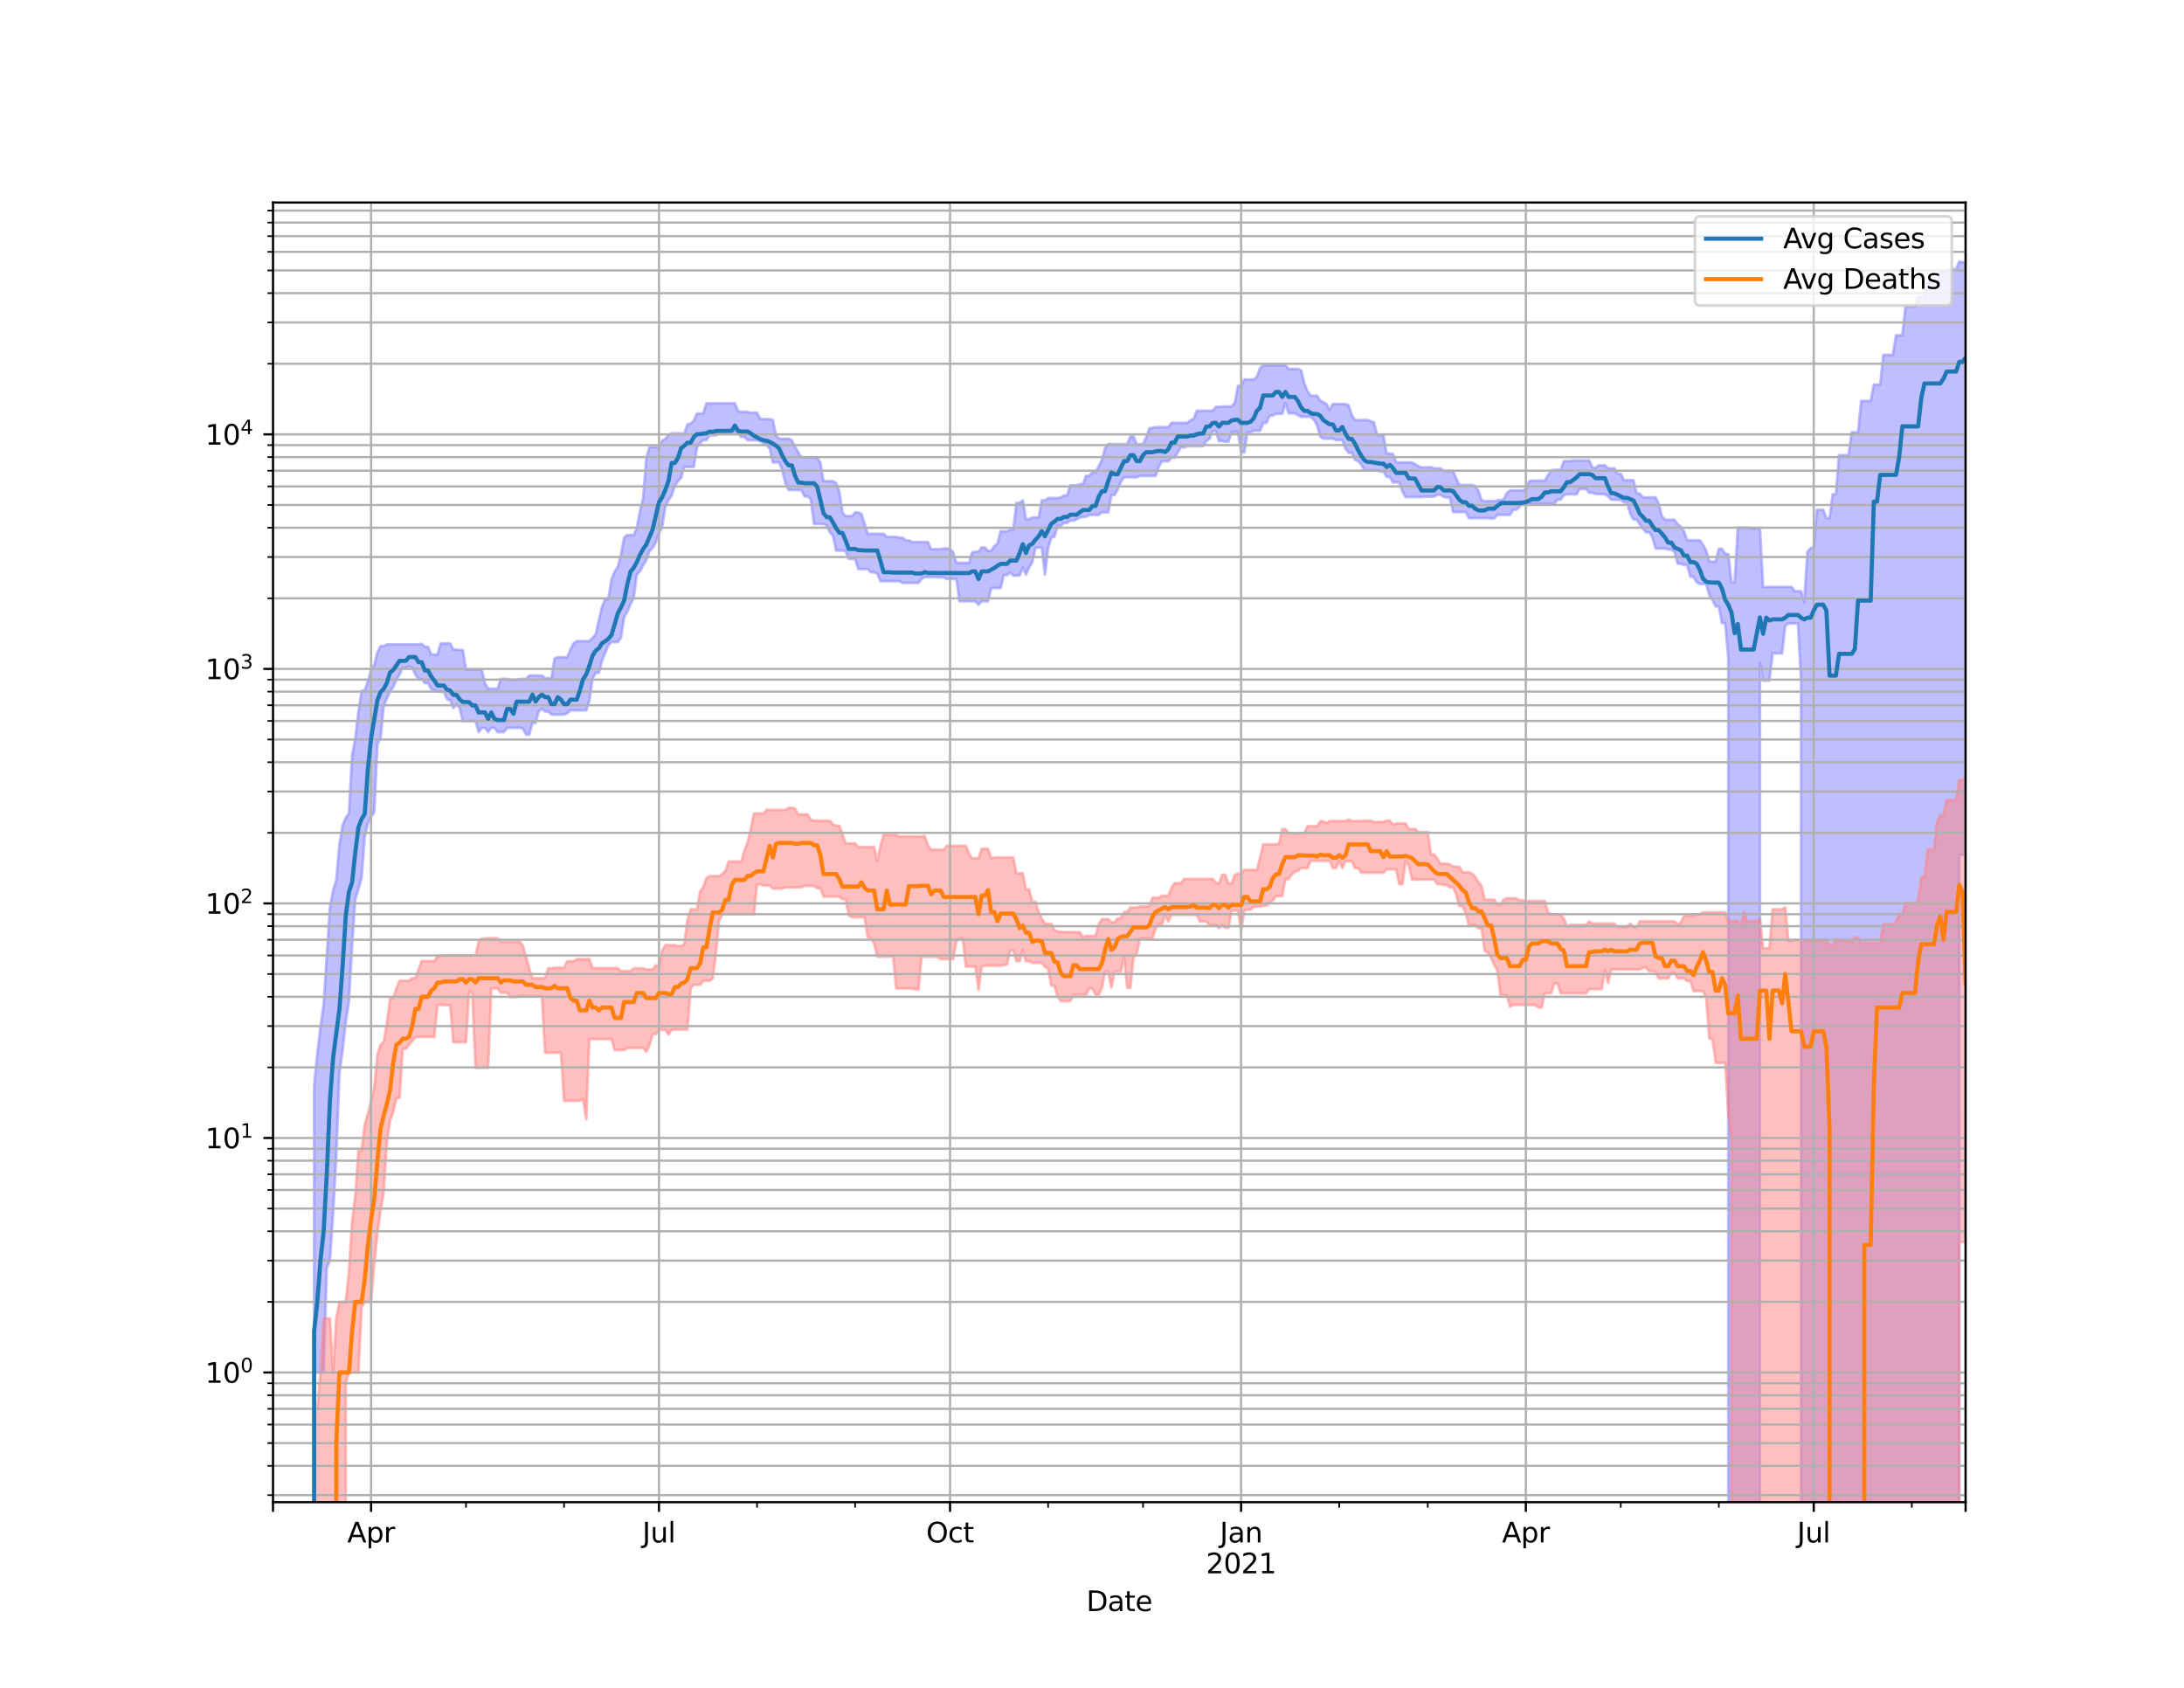<?xml version="1.0" encoding="utf-8" standalone="no"?>
<!DOCTYPE svg PUBLIC "-//W3C//DTD SVG 1.1//EN"
  "http://www.w3.org/Graphics/SVG/1.1/DTD/svg11.dtd">
<svg height="612pt" version="1.1" viewBox="0 0 792 612" width="792pt" xmlns="http://www.w3.org/2000/svg" xmlns:xlink="http://www.w3.org/1999/xlink">
 <defs>
  <style type="text/css">*{stroke-linecap:butt;stroke-linejoin:round;}</style>
 </defs>
 <g id="figure_1">
  <g id="patch_1">
   <path d="M 0 612 
L 792 612 
L 792 0 
L 0 0 
z
" style="fill:#ffffff;"/>
  </g>
  <g id="axes_1">
   <g id="patch_2">
    <path d="M 99 544.68 
L 712.8 544.68 
L 712.8 73.44 
L 99 73.44 
z
" style="fill:#ffffff;"/>
   </g>
   <g id="PolyCollection_1">
    <path clip-path="url(#p68e2955192)" d="M 99 85537.817 
L 99 85537.817 
L 100.147 85537.817 
L 101.295 85537.817 
L 102.442 85537.817 
L 103.589 85537.817 
L 104.736 85537.817 
L 105.884 85537.817 
L 107.031 85537.817 
L 108.178 85537.817 
L 109.326 85537.817 
L 110.473 85537.817 
L 111.62 85537.817 
L 112.767 85537.817 
L 113.915 393.68 
L 115.062 382.181 
L 116.209 372.541 
L 117.357 364.4 
L 118.504 346.446 
L 119.651 328.972 
L 120.799 322.871 
L 121.946 319.103 
L 123.093 306.077 
L 124.24 299.241 
L 125.388 296.531 
L 126.535 294.895 
L 127.682 274.029 
L 128.83 267.692 
L 129.977 258.105 
L 131.124 250.597 
L 132.271 250.159 
L 133.419 247.031 
L 134.566 242.896 
L 135.713 241.056 
L 136.861 236.559 
L 138.008 234.26 
L 139.155 234.26 
L 140.302 233.657 
L 141.45 233.657 
L 142.597 233.657 
L 143.744 233.657 
L 144.892 233.657 
L 146.039 233.657 
L 147.186 233.657 
L 148.333 233.657 
L 149.481 233.657 
L 150.628 233.657 
L 151.775 233.657 
L 152.923 233.469 
L 154.07 234.533 
L 155.217 234.533 
L 156.364 237.33 
L 157.512 237.33 
L 158.659 237.33 
L 159.806 233.305 
L 160.954 233.305 
L 162.101 233.305 
L 163.248 233.305 
L 164.396 235.527 
L 165.543 235.527 
L 166.69 235.72 
L 167.837 235.72 
L 168.985 242.859 
L 170.132 242.859 
L 171.279 242.859 
L 172.427 242.859 
L 173.574 242.859 
L 174.721 242.859 
L 175.868 247.798 
L 177.016 249.694 
L 178.163 249.694 
L 179.31 249.694 
L 180.458 249.694 
L 181.605 246.165 
L 182.752 246.165 
L 183.899 246.165 
L 185.047 246.538 
L 186.194 246.538 
L 187.341 246.538 
L 188.489 246.194 
L 189.636 246.194 
L 190.783 246.194 
L 191.93 244.939 
L 193.078 244.939 
L 194.225 244.939 
L 195.372 244.939 
L 196.52 244.939 
L 197.667 245.889 
L 198.814 245.889 
L 199.961 245.889 
L 201.109 238.802 
L 202.256 238.325 
L 203.403 238.325 
L 204.551 238.325 
L 205.698 238.325 
L 206.845 235.512 
L 207.993 233.264 
L 209.14 232.471 
L 210.287 232.471 
L 211.434 232.471 
L 212.582 232.471 
L 213.729 232.471 
L 214.876 231.325 
L 216.024 229.992 
L 217.171 224.853 
L 218.318 220.004 
L 219.465 217.278 
L 220.613 217.278 
L 221.76 210.03 
L 222.907 207.232 
L 224.055 205.434 
L 225.202 200.996 
L 226.349 194.849 
L 227.496 193.985 
L 228.644 193.985 
L 229.791 193.985 
L 230.938 191.517 
L 232.086 185.247 
L 233.233 180.539 
L 234.38 166.146 
L 235.527 162.144 
L 236.675 162.144 
L 237.822 162.144 
L 238.969 162.144 
L 240.117 159.816 
L 241.264 159.177 
L 242.411 157.678 
L 243.559 157.154 
L 244.706 157.154 
L 245.853 157.154 
L 247 157.154 
L 248.148 157.154 
L 249.295 153.86 
L 250.442 153.609 
L 251.59 152.497 
L 252.737 149.932 
L 253.884 149.932 
L 255.031 149.932 
L 256.179 146.245 
L 257.326 146.245 
L 258.473 146.245 
L 259.621 146.245 
L 260.768 146.245 
L 261.915 146.245 
L 263.062 146.245 
L 264.21 146.245 
L 265.357 146.245 
L 266.504 146.245 
L 267.652 149.022 
L 268.799 149.354 
L 269.946 149.354 
L 271.093 149.354 
L 272.241 149.643 
L 273.388 149.643 
L 274.535 149.643 
L 275.683 151.88 
L 276.83 151.974 
L 277.977 151.974 
L 279.124 151.974 
L 280.272 152.254 
L 281.419 158.014 
L 282.566 159.072 
L 283.714 159.072 
L 284.861 159.072 
L 286.008 159.072 
L 287.156 159.583 
L 288.303 161.989 
L 289.45 164.009 
L 290.597 165.824 
L 291.745 165.824 
L 292.892 165.824 
L 294.039 165.824 
L 295.187 165.824 
L 296.334 165.824 
L 297.481 167.723 
L 298.628 174.463 
L 299.776 174.463 
L 300.923 174.463 
L 302.07 174.463 
L 303.218 175.098 
L 304.365 178.203 
L 305.512 185.817 
L 306.659 187.14 
L 307.807 187.14 
L 308.954 187.14 
L 310.101 185.817 
L 311.249 185.817 
L 312.396 186.404 
L 313.543 189.873 
L 314.69 193.554 
L 315.838 193.554 
L 316.985 193.554 
L 318.132 193.554 
L 319.28 193.554 
L 320.427 193.554 
L 321.574 194.68 
L 322.721 194.68 
L 323.869 194.68 
L 325.016 194.68 
L 326.163 194.963 
L 327.311 194.963 
L 328.458 195.941 
L 329.605 195.941 
L 330.753 196.509 
L 331.9 196.509 
L 333.047 196.509 
L 334.194 196.509 
L 335.342 196.509 
L 336.489 196.509 
L 337.636 199.126 
L 338.784 199.126 
L 339.931 199.126 
L 341.078 199.126 
L 342.225 198.865 
L 343.373 198.865 
L 344.52 199.039 
L 345.667 200.277 
L 346.815 204.102 
L 347.962 204.102 
L 349.109 204.102 
L 350.256 204.102 
L 351.404 204.102 
L 352.551 200.277 
L 353.698 200.063 
L 354.846 200.063 
L 355.993 198.513 
L 357.14 198.513 
L 358.287 199.737 
L 359.435 199.737 
L 360.582 197.989 
L 361.729 197.114 
L 362.877 192.604 
L 364.024 192.604 
L 365.171 192.604 
L 366.319 191.998 
L 367.466 191.998 
L 368.613 182.341 
L 369.76 182.341 
L 370.908 181.425 
L 372.055 188.303 
L 373.202 188.303 
L 374.35 187.661 
L 375.497 187.661 
L 376.644 187.661 
L 377.791 181.425 
L 378.939 181.425 
L 380.086 180.6 
L 381.233 180.6 
L 382.381 180.6 
L 383.528 180.6 
L 384.675 180.436 
L 385.822 179.661 
L 386.97 179.661 
L 388.117 176.014 
L 389.264 176.014 
L 390.412 176.014 
L 391.559 175.566 
L 392.706 175.566 
L 393.853 172.561 
L 395.001 172.561 
L 396.148 171.209 
L 397.295 171.209 
L 398.443 169.117 
L 399.59 166.746 
L 400.737 162.486 
L 401.884 161.044 
L 403.032 161.044 
L 404.179 161.044 
L 405.326 161.044 
L 406.474 161.044 
L 407.621 161.044 
L 408.768 161.044 
L 409.916 158.25 
L 411.063 158.25 
L 412.21 161.044 
L 413.357 161.044 
L 414.505 161.044 
L 415.652 158.544 
L 416.799 155.323 
L 417.947 155.132 
L 419.094 154.869 
L 420.241 154.869 
L 421.388 154.869 
L 422.536 154.869 
L 423.683 154.869 
L 424.83 153.329 
L 425.978 153.329 
L 427.125 153.329 
L 428.272 153.329 
L 429.419 153.329 
L 430.567 153.329 
L 431.714 152.405 
L 432.861 151.854 
L 434.009 148.936 
L 435.156 148.936 
L 436.303 148.936 
L 437.45 148.936 
L 438.598 148.936 
L 439.745 148.936 
L 440.892 147.519 
L 442.04 147.519 
L 443.187 147.393 
L 444.334 147.393 
L 445.481 147.393 
L 446.629 147.393 
L 447.776 145.997 
L 448.923 139.933 
L 450.071 139.933 
L 451.218 137.584 
L 452.365 137.584 
L 453.513 137.584 
L 454.66 137.584 
L 455.807 136.609 
L 456.954 133.396 
L 458.102 132.402 
L 459.249 132.402 
L 460.396 132.402 
L 461.544 132.402 
L 462.691 132.402 
L 463.838 132.402 
L 464.985 132.402 
L 466.133 132.402 
L 467.28 133.783 
L 468.427 133.783 
L 469.575 133.783 
L 470.722 133.783 
L 471.869 134.316 
L 473.016 139.126 
L 474.164 141.841 
L 475.311 143.462 
L 476.458 143.462 
L 477.606 143.462 
L 478.753 145.314 
L 479.9 145.82 
L 481.047 146.511 
L 482.195 148.659 
L 483.342 146.511 
L 484.489 146.511 
L 485.637 146.511 
L 486.784 146.511 
L 487.931 146.511 
L 489.079 146.977 
L 490.226 150.519 
L 491.373 152.316 
L 492.52 152.316 
L 493.668 152.316 
L 494.815 152.316 
L 495.962 152.316 
L 497.11 152.748 
L 498.257 153.183 
L 499.404 157.757 
L 500.551 157.757 
L 501.699 157.757 
L 502.846 164.467 
L 503.993 164.467 
L 505.141 164.593 
L 506.288 167.669 
L 507.435 167.669 
L 508.582 167.669 
L 509.73 167.669 
L 510.877 167.669 
L 512.024 167.702 
L 513.172 168.307 
L 514.319 169.005 
L 515.466 169.456 
L 516.613 169.456 
L 517.761 169.456 
L 518.908 169.378 
L 520.055 169.819 
L 521.203 169.819 
L 522.35 169.819 
L 523.497 170.77 
L 524.644 170.77 
L 525.792 170.77 
L 526.939 170.77 
L 528.086 173.504 
L 529.234 175.835 
L 530.381 175.835 
L 531.528 175.835 
L 532.676 175.835 
L 533.823 175.835 
L 534.97 176.352 
L 536.117 177.901 
L 537.265 181.403 
L 538.412 181.709 
L 539.559 181.709 
L 540.707 181.709 
L 541.854 181.709 
L 543.001 181.403 
L 544.148 181.403 
L 545.296 181.055 
L 546.443 178.811 
L 547.59 177.834 
L 548.738 177.834 
L 549.885 177.834 
L 551.032 177.834 
L 552.179 177.834 
L 553.327 177.301 
L 554.474 174.518 
L 555.621 174.283 
L 556.769 174.283 
L 557.916 174.283 
L 559.063 174.283 
L 560.21 174.283 
L 561.358 172.29 
L 562.505 170.558 
L 563.652 170.376 
L 564.8 170.376 
L 565.947 170.376 
L 567.094 167.183 
L 568.241 167.183 
L 569.389 167.183 
L 570.536 166.932 
L 571.683 166.932 
L 572.831 166.932 
L 573.978 166.932 
L 575.125 166.932 
L 576.273 166.932 
L 577.42 169.41 
L 578.567 169.74 
L 579.714 168.738 
L 580.862 168.738 
L 582.009 168.738 
L 583.156 169.851 
L 584.304 169.851 
L 585.451 169.851 
L 586.598 171.803 
L 587.745 171.803 
L 588.893 174.106 
L 590.04 174.106 
L 591.187 174.106 
L 592.335 174.106 
L 593.482 178.878 
L 594.629 178.967 
L 595.776 180.359 
L 596.924 180.359 
L 598.071 180.359 
L 599.218 180.359 
L 600.366 180.359 
L 601.513 182.619 
L 602.66 187.229 
L 603.807 188.453 
L 604.955 188.453 
L 606.102 188.453 
L 607.249 188.453 
L 608.397 190.117 
L 609.544 190.992 
L 610.691 192.648 
L 611.839 195.907 
L 612.986 195.907 
L 614.133 195.907 
L 615.28 195.907 
L 616.428 195.907 
L 617.575 197.562 
L 618.722 199.684 
L 619.87 203.622 
L 621.017 203.622 
L 622.164 203.622 
L 623.311 198.985 
L 624.459 198.985 
L 625.606 200.808 
L 626.753 200.926 
L 627.901 211.173 
L 629.048 211.173 
L 630.195 191.31 
L 631.342 191.31 
L 632.49 191.31 
L 633.637 191.31 
L 634.784 191.591 
L 635.932 191.591 
L 637.079 191.591 
L 638.226 191.591 
L 639.373 212.819 
L 640.521 212.819 
L 641.668 212.819 
L 642.815 212.819 
L 643.963 212.819 
L 645.11 212.819 
L 646.257 212.819 
L 647.404 212.819 
L 648.552 212.819 
L 649.699 212.819 
L 650.846 214.367 
L 651.994 214.367 
L 653.141 214.367 
L 654.288 218.454 
L 655.436 200.104 
L 656.583 198.779 
L 657.73 198.398 
L 658.877 184.849 
L 660.025 184.849 
L 661.172 184.849 
L 662.319 187.864 
L 663.467 187.864 
L 664.614 179.187 
L 665.761 179.187 
L 666.908 165.04 
L 668.056 165.04 
L 669.203 165.04 
L 670.35 165.04 
L 671.498 156.758 
L 672.645 156.758 
L 673.792 156.758 
L 674.939 145.372 
L 676.087 145.372 
L 677.234 145.372 
L 678.381 145.372 
L 679.529 139.465 
L 680.676 139.465 
L 681.823 139.465 
L 682.97 128.665 
L 684.118 128.665 
L 685.265 128.665 
L 686.412 128.665 
L 687.56 121.556 
L 688.707 121.556 
L 689.854 121.556 
L 691.001 111.149 
L 692.149 111.149 
L 693.296 111.149 
L 694.443 111.149 
L 695.591 107.578 
L 696.738 107.578 
L 697.885 107.578 
L 699.033 102.519 
L 700.18 102.519 
L 701.327 102.519 
L 702.474 102.519 
L 703.622 98.279 
L 704.769 98.279 
L 705.916 98.279 
L 707.064 97.603 
L 708.211 97.603 
L 709.358 97.603 
L 710.505 94.86 
L 711.653 95.115 
L 712.8 95.115 
L 712.8 309.969 
L 712.8 309.969 
L 711.653 309.969 
L 710.505 309.969 
L 709.358 85537.817 
L 708.211 85537.817 
L 707.064 85537.817 
L 705.916 85537.817 
L 704.769 85537.817 
L 703.622 85537.817 
L 702.474 85537.817 
L 701.327 85537.817 
L 700.18 85537.817 
L 699.033 85537.817 
L 697.885 85537.817 
L 696.738 85537.817 
L 695.591 85537.817 
L 694.443 85537.817 
L 693.296 85537.817 
L 692.149 85537.817 
L 691.001 85537.817 
L 689.854 85537.817 
L 688.707 85537.817 
L 687.56 85537.817 
L 686.412 85537.817 
L 685.265 85537.817 
L 684.118 85537.817 
L 682.97 85537.817 
L 681.823 85537.817 
L 680.676 85537.817 
L 679.529 85537.817 
L 678.381 85537.817 
L 677.234 85537.817 
L 676.087 85537.817 
L 674.939 85537.817 
L 673.792 85537.817 
L 672.645 85537.817 
L 671.498 85537.817 
L 670.35 85537.817 
L 669.203 85537.817 
L 668.056 85537.817 
L 666.908 85537.817 
L 665.761 85537.817 
L 664.614 85537.817 
L 663.467 85537.817 
L 662.319 85537.817 
L 661.172 85537.817 
L 660.025 85537.817 
L 658.877 85537.817 
L 657.73 85537.817 
L 656.583 85537.817 
L 655.436 85537.817 
L 654.288 85537.817 
L 653.141 246.765 
L 651.994 226.057 
L 650.846 226.057 
L 649.699 226.057 
L 648.552 226.057 
L 647.404 226.831 
L 646.257 236.909 
L 645.11 236.909 
L 643.963 236.909 
L 642.815 236.909 
L 641.668 246.765 
L 640.521 246.765 
L 639.373 246.765 
L 638.226 240.193 
L 637.079 85537.817 
L 635.932 85537.817 
L 634.784 85537.817 
L 633.637 85537.817 
L 632.49 85537.817 
L 631.342 85537.817 
L 630.195 85537.817 
L 629.048 85537.817 
L 627.901 85537.817 
L 626.753 238.666 
L 625.606 225.909 
L 624.459 225.909 
L 623.311 219.876 
L 622.164 219.876 
L 621.017 217.577 
L 619.87 215.854 
L 618.722 211.759 
L 617.575 211.759 
L 616.428 211.759 
L 615.28 211.129 
L 614.133 209.131 
L 612.986 209.131 
L 611.839 204.875 
L 610.691 204.875 
L 609.544 204.377 
L 608.397 204.377 
L 607.249 200.209 
L 606.102 199.28 
L 604.955 199.28 
L 603.807 198.898 
L 602.66 198.898 
L 601.513 198.898 
L 600.366 198.898 
L 599.218 194.823 
L 598.071 192.992 
L 596.924 192.992 
L 595.776 191.68 
L 594.629 190.136 
L 593.482 188.339 
L 592.335 188.339 
L 591.187 186.275 
L 590.04 182.171 
L 588.893 182.171 
L 587.745 181.215 
L 586.598 181.215 
L 585.451 181.215 
L 584.304 181.215 
L 583.156 179.953 
L 582.009 179.177 
L 580.862 179.177 
L 579.714 179.139 
L 578.567 179.139 
L 577.42 178.667 
L 576.273 178.667 
L 575.125 177.231 
L 573.978 177.288 
L 572.831 177.288 
L 571.683 179.229 
L 570.536 179.229 
L 569.389 179.229 
L 568.241 179.229 
L 567.094 179.597 
L 565.947 181.151 
L 564.8 181.151 
L 563.652 182.731 
L 562.505 182.731 
L 561.358 182.731 
L 560.21 182.731 
L 559.063 182.731 
L 557.916 182.731 
L 556.769 182.731 
L 555.621 182.731 
L 554.474 182.731 
L 553.327 182.731 
L 552.179 182.731 
L 551.032 183.781 
L 549.885 184.825 
L 548.738 184.825 
L 547.59 186.682 
L 546.443 186.682 
L 545.296 186.682 
L 544.148 186.682 
L 543.001 186.682 
L 541.854 187.971 
L 540.707 187.971 
L 539.559 187.878 
L 538.412 187.878 
L 537.265 187.878 
L 536.117 187.878 
L 534.97 187.878 
L 533.823 187.878 
L 532.676 187.878 
L 531.528 185.672 
L 530.381 185.672 
L 529.234 185.672 
L 528.086 185.672 
L 526.939 185.672 
L 525.792 180.38 
L 524.644 180.38 
L 523.497 180.123 
L 522.35 179.372 
L 521.203 179.372 
L 520.055 180.088 
L 518.908 180.088 
L 517.761 180.088 
L 516.613 180.088 
L 515.466 180.229 
L 514.319 180.229 
L 513.172 180.229 
L 512.024 180.229 
L 510.877 180.229 
L 509.73 180.229 
L 508.582 178.215 
L 507.435 174.911 
L 506.288 174.911 
L 505.141 174.911 
L 503.993 172.894 
L 502.846 172.894 
L 501.699 170.972 
L 500.551 170.972 
L 499.404 170.575 
L 498.257 170.575 
L 497.11 170.575 
L 495.962 170.575 
L 494.815 170.575 
L 493.668 168.445 
L 492.52 167.208 
L 491.373 166.769 
L 490.226 164.177 
L 489.079 164.177 
L 487.931 162.691 
L 486.784 159.575 
L 485.637 159.575 
L 484.489 159.575 
L 483.342 159.053 
L 482.195 159.053 
L 481.047 159.053 
L 479.9 159.053 
L 478.753 158.269 
L 477.606 154.096 
L 476.458 152.249 
L 475.311 151.137 
L 474.164 151.137 
L 473.016 151.137 
L 471.869 151.137 
L 470.722 150.568 
L 469.575 149.873 
L 468.427 149.873 
L 467.28 149.873 
L 466.133 146.2 
L 464.985 150.037 
L 463.838 150.037 
L 462.691 150.037 
L 461.544 150.689 
L 460.396 150.787 
L 459.249 153.345 
L 458.102 153.345 
L 456.954 156.185 
L 455.807 156.185 
L 454.66 156.185 
L 453.513 156.731 
L 452.365 156.731 
L 451.218 164.024 
L 450.071 164.024 
L 448.923 156.657 
L 447.776 156.657 
L 446.629 156.657 
L 445.481 160.14 
L 444.334 160.12 
L 443.187 159.92 
L 442.04 159.92 
L 440.892 156.295 
L 439.745 156.295 
L 438.598 159.108 
L 437.45 159.92 
L 436.303 161.773 
L 435.156 161.773 
L 434.009 161.773 
L 432.861 161.773 
L 431.714 161.773 
L 430.567 161.773 
L 429.419 162.189 
L 428.272 162.196 
L 427.125 163.979 
L 425.978 165.937 
L 424.83 165.937 
L 423.683 167.267 
L 422.536 167.267 
L 421.388 167.267 
L 420.241 169.16 
L 419.094 172.557 
L 417.947 172.557 
L 416.799 172.557 
L 415.652 172.557 
L 414.505 172.557 
L 413.357 172.557 
L 412.21 173.062 
L 411.063 173.062 
L 409.916 173.062 
L 408.768 173.062 
L 407.621 173.062 
L 406.474 174.671 
L 405.326 177.523 
L 404.179 179.495 
L 403.032 179.495 
L 401.884 185.771 
L 400.737 185.771 
L 399.59 185.771 
L 398.443 186.706 
L 397.295 186.706 
L 396.148 186.706 
L 395.001 186.706 
L 393.853 187.411 
L 392.706 187.411 
L 391.559 187.687 
L 390.412 188.349 
L 389.264 188.773 
L 388.117 188.773 
L 386.97 189.629 
L 385.822 189.629 
L 384.675 190.678 
L 383.528 190.678 
L 382.381 194.644 
L 381.233 194.89 
L 380.086 198.695 
L 378.939 208.352 
L 377.791 198.522 
L 376.644 198.522 
L 375.497 198.734 
L 374.35 203.878 
L 373.202 205.769 
L 372.055 208.352 
L 370.908 205.769 
L 369.76 208.706 
L 368.613 208.706 
L 367.466 208.706 
L 366.319 207.569 
L 365.171 208.549 
L 364.024 208.549 
L 362.877 213.208 
L 361.729 213.208 
L 360.582 213.208 
L 359.435 213.208 
L 358.287 218.065 
L 357.14 218.065 
L 355.993 218.065 
L 354.846 219.214 
L 353.698 218.039 
L 352.551 218.039 
L 351.404 218.039 
L 350.256 218.039 
L 349.109 218.039 
L 347.962 218.039 
L 346.815 209.934 
L 345.667 209.934 
L 344.52 209.934 
L 343.373 209.934 
L 342.225 209.317 
L 341.078 209.317 
L 339.931 209.317 
L 338.784 209.215 
L 337.636 209.215 
L 336.489 209.215 
L 335.342 209.215 
L 334.194 209.958 
L 333.047 211.378 
L 331.9 211.378 
L 330.753 211.378 
L 329.605 211.378 
L 328.458 211.378 
L 327.311 211.378 
L 326.163 210.712 
L 325.016 210.712 
L 323.869 210.712 
L 322.721 210.712 
L 321.574 210.712 
L 320.427 210.712 
L 319.28 210.712 
L 318.132 208 
L 316.985 207.52 
L 315.838 207.52 
L 314.69 206.352 
L 313.543 206.352 
L 312.396 206.352 
L 311.249 206.352 
L 310.101 202.663 
L 308.954 202.663 
L 307.807 202.656 
L 306.659 199.875 
L 305.512 199.635 
L 304.365 199.635 
L 303.218 199.635 
L 302.07 194.235 
L 300.923 192.924 
L 299.776 190.543 
L 298.628 189.972 
L 297.481 189.972 
L 296.334 189.972 
L 295.187 189.972 
L 294.039 181.062 
L 292.892 179.969 
L 291.745 179.969 
L 290.597 177.666 
L 289.45 177.666 
L 288.303 177.666 
L 287.156 177.666 
L 286.008 177.666 
L 284.861 175.45 
L 283.714 170.586 
L 282.566 167.658 
L 281.419 167.658 
L 280.272 167.658 
L 279.124 162.587 
L 277.977 161.409 
L 276.83 160.548 
L 275.683 160.051 
L 274.535 159.666 
L 273.388 159.666 
L 272.241 159.607 
L 271.093 159.607 
L 269.946 158.433 
L 268.799 158.433 
L 267.652 156.981 
L 266.504 156.616 
L 265.357 156.616 
L 264.21 156.616 
L 263.062 156.981 
L 261.915 156.907 
L 260.768 156.907 
L 259.621 157.835 
L 258.473 157.835 
L 257.326 157.835 
L 256.179 159.555 
L 255.031 159.555 
L 253.884 160.708 
L 252.737 162.321 
L 251.59 169.282 
L 250.442 169.282 
L 249.295 169.282 
L 248.148 169.282 
L 247 173.181 
L 245.853 174.495 
L 244.706 176.152 
L 243.559 179.67 
L 242.411 181.369 
L 241.264 183.781 
L 240.117 191.099 
L 238.969 193.34 
L 237.822 196.556 
L 236.675 198.691 
L 235.527 199.826 
L 234.38 203.069 
L 233.233 204.969 
L 232.086 207.15 
L 230.938 208.339 
L 229.791 216.855 
L 228.644 219.076 
L 227.496 221.83 
L 226.349 223.704 
L 225.202 231.159 
L 224.055 232.808 
L 222.907 232.808 
L 221.76 232.808 
L 220.613 233.975 
L 219.465 236.691 
L 218.318 239.595 
L 217.171 243.967 
L 216.024 243.967 
L 214.876 246.096 
L 213.729 254.072 
L 212.582 257.585 
L 211.434 257.585 
L 210.287 257.585 
L 209.14 257.585 
L 207.993 257.585 
L 206.845 257.585 
L 205.698 258.586 
L 204.551 259.103 
L 203.403 259.103 
L 202.256 259.103 
L 201.109 259.103 
L 199.961 259.103 
L 198.814 257.976 
L 197.667 257.976 
L 196.52 257.018 
L 195.372 257.976 
L 194.225 262.14 
L 193.078 262.14 
L 191.93 266.373 
L 190.783 266.373 
L 189.636 264.159 
L 188.489 263.895 
L 187.341 263.895 
L 186.194 263.895 
L 185.047 263.895 
L 183.899 263.895 
L 182.752 265.462 
L 181.605 265.462 
L 180.458 265.462 
L 179.31 263.895 
L 178.163 263.895 
L 177.016 265.462 
L 175.868 263.895 
L 174.721 263.895 
L 173.574 265.462 
L 172.427 261.48 
L 171.279 261.48 
L 170.132 261.48 
L 168.985 261.48 
L 167.837 261.48 
L 166.69 256.724 
L 165.543 255.392 
L 164.396 256.724 
L 163.248 253.961 
L 162.101 253.486 
L 160.954 250.79 
L 159.806 250.79 
L 158.659 250.79 
L 157.512 250.3 
L 156.364 249.851 
L 155.217 247.62 
L 154.07 247.687 
L 152.923 246.304 
L 151.775 246.304 
L 150.628 244.571 
L 149.481 242.125 
L 148.333 241.588 
L 147.186 242.125 
L 146.039 242.125 
L 144.892 244.575 
L 143.744 246.493 
L 142.597 249.133 
L 141.45 250.795 
L 140.302 253.224 
L 139.155 255.781 
L 138.008 267.648 
L 136.861 269.794 
L 135.713 294.621 
L 134.566 296.087 
L 133.419 298.494 
L 132.271 303.296 
L 131.124 318.29 
L 129.977 322.354 
L 128.83 326.096 
L 127.682 342.926 
L 126.535 363.025 
L 125.388 370.597 
L 124.24 380.908 
L 123.093 389.11 
L 121.946 419.06 
L 120.799 439.728 
L 119.651 457.086 
L 118.504 459.634 
L 117.357 497.66 
L 116.209 497.66 
L 115.062 497.66 
L 113.915 497.66 
L 112.767 85537.817 
L 111.62 85537.817 
L 110.473 85537.817 
L 109.326 85537.817 
L 108.178 85537.817 
L 107.031 85537.817 
L 105.884 85537.817 
L 104.736 85537.817 
L 103.589 85537.817 
L 102.442 85537.817 
L 101.295 85537.817 
L 100.147 85537.817 
L 99 85537.817 
z
" style="fill:#8080ff;fill-opacity:0.5;stroke:#8080ff;stroke-opacity:0.5;"/>
   </g>
   <g id="PolyCollection_2">
    <path clip-path="url(#p68e2955192)" d="M 99 85537.817 
L 99 85537.817 
L 100.147 85537.817 
L 101.295 85537.817 
L 102.442 85537.817 
L 103.589 85537.817 
L 104.736 85537.817 
L 105.884 85537.817 
L 107.031 85537.817 
L 108.178 85537.817 
L 109.326 85537.817 
L 110.473 85537.817 
L 111.62 85537.817 
L 112.767 85537.817 
L 113.915 510.833 
L 115.062 510.833 
L 116.209 497.66 
L 117.357 478.063 
L 118.504 478.063 
L 119.651 478.063 
L 120.799 497.66 
L 121.946 478.063 
L 123.093 472.061 
L 124.24 472.061 
L 125.388 472.061 
L 126.535 460.977 
L 127.682 442.941 
L 128.83 433.381 
L 129.977 417.341 
L 131.124 417.341 
L 132.271 407.781 
L 133.419 403.793 
L 134.566 399.153 
L 135.713 394.35 
L 136.861 382.507 
L 138.008 378.779 
L 139.155 377.759 
L 140.302 370.954 
L 141.45 362.073 
L 142.597 362.073 
L 143.744 358.408 
L 144.892 355.622 
L 146.039 355.622 
L 147.186 355.622 
L 148.333 355.622 
L 149.481 354.687 
L 150.628 354.687 
L 151.775 351.589 
L 152.923 348.47 
L 154.07 348.47 
L 155.217 348.47 
L 156.364 348.47 
L 157.512 348.47 
L 158.659 346.817 
L 159.806 346.446 
L 160.954 346.446 
L 162.101 346.446 
L 163.248 346.446 
L 164.396 346.446 
L 165.543 346.446 
L 166.69 346.446 
L 167.837 346.446 
L 168.985 346.446 
L 170.132 346.446 
L 171.279 346.446 
L 172.427 346.446 
L 173.574 341.607 
L 174.721 340.333 
L 175.868 340.333 
L 177.016 340.177 
L 178.163 340.177 
L 179.31 340.177 
L 180.458 340.177 
L 181.605 341.445 
L 182.752 341.445 
L 183.899 341.445 
L 185.047 341.445 
L 186.194 341.445 
L 187.341 341.445 
L 188.489 341.445 
L 189.636 342.982 
L 190.783 346.942 
L 191.93 351.097 
L 193.078 354.687 
L 194.225 354.687 
L 195.372 354.687 
L 196.52 354.687 
L 197.667 354.687 
L 198.814 351.097 
L 199.961 351.097 
L 201.109 350.889 
L 202.256 350.889 
L 203.403 350.889 
L 204.551 350.889 
L 205.698 348.535 
L 206.845 348.535 
L 207.993 348.535 
L 209.14 347.762 
L 210.287 347.762 
L 211.434 347.762 
L 212.582 347.762 
L 213.729 347.762 
L 214.876 351.028 
L 216.024 351.028 
L 217.171 351.028 
L 218.318 351.028 
L 219.465 351.028 
L 220.613 351.028 
L 221.76 351.028 
L 222.907 351.028 
L 224.055 351.028 
L 225.202 352.088 
L 226.349 352.088 
L 227.496 352.088 
L 228.644 352.088 
L 229.791 351.097 
L 230.938 351.097 
L 232.086 351.097 
L 233.233 351.097 
L 234.38 351.519 
L 235.527 351.519 
L 236.675 351.519 
L 237.822 350.065 
L 238.969 350.065 
L 240.117 344.703 
L 241.264 342.703 
L 242.411 342.703 
L 243.559 342.703 
L 244.706 342.703 
L 245.853 343.038 
L 247 343.038 
L 248.148 342.371 
L 249.295 333.495 
L 250.442 329.708 
L 251.59 329.708 
L 252.737 329.708 
L 253.884 323.23 
L 255.031 321.593 
L 256.179 318.348 
L 257.326 317.664 
L 258.473 317.664 
L 259.621 317.664 
L 260.768 317.664 
L 261.915 316.937 
L 263.062 315.819 
L 264.21 312.384 
L 265.357 312.384 
L 266.504 312.384 
L 267.652 312.384 
L 268.799 312.384 
L 269.946 308.442 
L 271.093 305.443 
L 272.241 300.71 
L 273.388 294.956 
L 274.535 294.956 
L 275.683 294.956 
L 276.83 294.956 
L 277.977 293.651 
L 279.124 293.651 
L 280.272 293.651 
L 281.419 293.651 
L 282.566 293.651 
L 283.714 293.651 
L 284.861 293.651 
L 286.008 292.892 
L 287.156 292.892 
L 288.303 293.24 
L 289.45 295.262 
L 290.597 295.262 
L 291.745 295.262 
L 292.892 295.262 
L 294.039 297.287 
L 295.187 297.581 
L 296.334 297.581 
L 297.481 297.581 
L 298.628 297.581 
L 299.776 297.581 
L 300.923 297.581 
L 302.07 298.984 
L 303.218 299.395 
L 304.365 299.395 
L 305.512 302.408 
L 306.659 305.81 
L 307.807 305.81 
L 308.954 305.81 
L 310.101 305.81 
L 311.249 307.124 
L 312.396 307.124 
L 313.543 307.124 
L 314.69 307.124 
L 315.838 307.124 
L 316.985 307.124 
L 318.132 312.165 
L 319.28 306.786 
L 320.427 302.708 
L 321.574 302.708 
L 322.721 302.708 
L 323.869 302.708 
L 325.016 302.708 
L 326.163 303.335 
L 327.311 303.335 
L 328.458 303.335 
L 329.605 303.335 
L 330.753 303.335 
L 331.9 303.335 
L 333.047 303.335 
L 334.194 303.335 
L 335.342 303.067 
L 336.489 306.555 
L 337.636 308.091 
L 338.784 308.091 
L 339.931 308.091 
L 341.078 308.091 
L 342.225 308.091 
L 343.373 306.681 
L 344.52 306.681 
L 345.667 306.681 
L 346.815 306.681 
L 347.962 306.681 
L 349.109 306.681 
L 350.256 306.681 
L 351.404 309.558 
L 352.551 311.18 
L 353.698 311.18 
L 354.846 311.18 
L 355.993 307.766 
L 357.14 307.766 
L 358.287 307.766 
L 359.435 311.18 
L 360.582 310.897 
L 361.729 310.897 
L 362.877 310.897 
L 364.024 310.897 
L 365.171 310.897 
L 366.319 310.897 
L 367.466 310.897 
L 368.613 316.661 
L 369.76 316.661 
L 370.908 316.661 
L 372.055 322.483 
L 373.202 322.483 
L 374.35 326.957 
L 375.497 326.957 
L 376.644 330.7 
L 377.791 333.107 
L 378.939 334.954 
L 380.086 334.954 
L 381.233 334.954 
L 382.381 337.233 
L 383.528 337.813 
L 384.675 337.813 
L 385.822 337.959 
L 386.97 337.959 
L 388.117 337.959 
L 389.264 337.959 
L 390.412 337.959 
L 391.559 337.959 
L 392.706 339.713 
L 393.853 339.355 
L 395.001 339.355 
L 396.148 339.355 
L 397.295 339.355 
L 398.443 335.181 
L 399.59 333.279 
L 400.737 333.279 
L 401.884 333.279 
L 403.032 334.373 
L 404.179 334.373 
L 405.326 332.979 
L 406.474 332.979 
L 407.621 330.7 
L 408.768 330.7 
L 409.916 329.049 
L 411.063 329.049 
L 412.21 329.049 
L 413.357 328.705 
L 414.505 328.705 
L 415.652 328.705 
L 416.799 328.439 
L 417.947 325.533 
L 419.094 325.533 
L 420.241 325.533 
L 421.388 324.806 
L 422.536 324.806 
L 423.683 324.806 
L 424.83 321.876 
L 425.978 320.206 
L 427.125 320.206 
L 428.272 320.206 
L 429.419 318.694 
L 430.567 318.694 
L 431.714 318.694 
L 432.861 318.694 
L 434.009 318.694 
L 435.156 318.694 
L 436.303 318.694 
L 437.45 318.694 
L 438.598 318.694 
L 439.745 318.694 
L 440.892 320.025 
L 442.04 320.327 
L 443.187 317.187 
L 444.334 317.187 
L 445.481 320.327 
L 446.629 320.327 
L 447.776 317.271 
L 448.923 316.771 
L 450.071 316.771 
L 451.218 315.391 
L 452.365 315.391 
L 453.513 315.391 
L 454.66 315.391 
L 455.807 315.391 
L 456.954 310.968 
L 458.102 306.139 
L 459.249 306.139 
L 460.396 306.139 
L 461.544 306.139 
L 462.691 306.139 
L 463.838 305.831 
L 464.985 300.639 
L 466.133 300.585 
L 467.28 302.11 
L 468.427 302.11 
L 469.575 302.11 
L 470.722 302.11 
L 471.869 302.11 
L 473.016 302.11 
L 474.164 299.585 
L 475.311 299.585 
L 476.458 299.585 
L 477.606 299.585 
L 478.753 297.795 
L 479.9 297.795 
L 481.047 298.393 
L 482.195 297.696 
L 483.342 297.696 
L 484.489 297.696 
L 485.637 297.696 
L 486.784 297.696 
L 487.931 297.696 
L 489.079 297.19 
L 490.226 297.696 
L 491.373 297.696 
L 492.52 297.696 
L 493.668 297.696 
L 494.815 297.581 
L 495.962 297.581 
L 497.11 297.581 
L 498.257 298.026 
L 499.404 298.026 
L 500.551 298.026 
L 501.699 298.026 
L 502.846 297.532 
L 503.993 297.532 
L 505.141 298.967 
L 506.288 298.561 
L 507.435 298.561 
L 508.582 298.561 
L 509.73 298.561 
L 510.877 300.621 
L 512.024 300.621 
L 513.172 300.621 
L 514.319 301.704 
L 515.466 301.704 
L 516.613 301.704 
L 517.761 301.704 
L 518.908 309.808 
L 520.055 309.808 
L 521.203 311.228 
L 522.35 313.176 
L 523.497 313.176 
L 524.644 313.176 
L 525.792 313.427 
L 526.939 314.216 
L 528.086 314.216 
L 529.234 314.37 
L 530.381 316.305 
L 531.528 316.305 
L 532.676 316.305 
L 533.823 316.743 
L 534.97 317.919 
L 536.117 319.785 
L 537.265 321.156 
L 538.412 326.203 
L 539.559 326.203 
L 540.707 326.203 
L 541.854 326.203 
L 543.001 327.989 
L 544.148 327.989 
L 545.296 326.203 
L 546.443 325.708 
L 547.59 325.708 
L 548.738 325.708 
L 549.885 325.708 
L 551.032 326.453 
L 552.179 326.453 
L 553.327 326.776 
L 554.474 326.668 
L 555.621 326.668 
L 556.769 326.668 
L 557.916 326.668 
L 559.063 326.668 
L 560.21 326.668 
L 561.358 330.78 
L 562.505 331.553 
L 563.652 331.553 
L 564.8 331.553 
L 565.947 331.553 
L 567.094 333.107 
L 568.241 335.914 
L 569.389 335.362 
L 570.536 335.362 
L 571.683 335.362 
L 572.831 335.362 
L 573.978 335.362 
L 575.125 335.362 
L 576.273 334.151 
L 577.42 334.864 
L 578.567 334.864 
L 579.714 334.864 
L 580.862 334.864 
L 582.009 334.864 
L 583.156 334.864 
L 584.304 334.864 
L 585.451 334.864 
L 586.598 336.239 
L 587.745 336.099 
L 588.893 336.099 
L 590.04 336.099 
L 591.187 334.864 
L 592.335 335.96 
L 593.482 336.426 
L 594.629 334.063 
L 595.776 334.063 
L 596.924 334.063 
L 598.071 334.063 
L 599.218 334.063 
L 600.366 334.063 
L 601.513 334.063 
L 602.66 334.063 
L 603.807 334.063 
L 604.955 334.063 
L 606.102 334.063 
L 607.249 334.063 
L 608.397 335.135 
L 609.544 334.462 
L 610.691 332.05 
L 611.839 332.05 
L 612.986 332.05 
L 614.133 332.05 
L 615.28 331.553 
L 616.428 331.553 
L 617.575 330.82 
L 618.722 330.82 
L 619.87 330.82 
L 621.017 330.82 
L 622.164 330.82 
L 623.311 330.82 
L 624.459 330.82 
L 625.606 330.82 
L 626.753 333.932 
L 627.901 333.932 
L 629.048 333.932 
L 630.195 333.932 
L 631.342 335.821 
L 632.49 330.539 
L 633.637 334.462 
L 634.784 333.932 
L 635.932 333.932 
L 637.079 333.932 
L 638.226 333.15 
L 639.373 343.832 
L 640.521 343.832 
L 641.668 343.832 
L 642.815 329.708 
L 643.963 329.708 
L 645.11 329.708 
L 646.257 329.708 
L 647.404 329.011 
L 648.552 341.177 
L 649.699 341.177 
L 650.846 340.859 
L 651.994 340.859 
L 653.141 340.859 
L 654.288 340.859 
L 655.436 340.859 
L 656.583 340.859 
L 657.73 340.859 
L 658.877 340.859 
L 660.025 340.859 
L 661.172 340.859 
L 662.319 340.859 
L 663.467 342.87 
L 664.614 342.87 
L 665.761 340.49 
L 666.908 340.965 
L 668.056 340.965 
L 669.203 340.965 
L 670.35 340.965 
L 671.498 341.607 
L 672.645 339.867 
L 673.792 339.867 
L 674.939 341.824 
L 676.087 341.824 
L 677.234 341.824 
L 678.381 341.824 
L 679.529 341.824 
L 680.676 341.824 
L 681.823 341.824 
L 682.97 335.135 
L 684.118 335.135 
L 685.265 335.135 
L 686.412 335.135 
L 687.56 334.196 
L 688.707 331.389 
L 689.854 331.389 
L 691.001 327.433 
L 692.149 327.433 
L 693.296 327.433 
L 694.443 327.433 
L 695.591 326.56 
L 696.738 318.118 
L 697.885 318.118 
L 699.033 307.961 
L 700.18 307.961 
L 701.327 307.961 
L 702.474 298.093 
L 703.622 295.68 
L 704.769 295.68 
L 705.916 290.072 
L 707.064 290.072 
L 708.211 290.072 
L 709.358 290.072 
L 710.505 282.656 
L 711.653 282.656 
L 712.8 282.656 
L 712.8 450.352 
L 712.8 450.352 
L 711.653 450.352 
L 710.505 450.352 
L 709.358 85537.817 
L 708.211 85537.817 
L 707.064 85537.817 
L 705.916 85537.817 
L 704.769 85537.817 
L 703.622 85537.817 
L 702.474 85537.817 
L 701.327 85537.817 
L 700.18 85537.817 
L 699.033 85537.817 
L 697.885 85537.817 
L 696.738 85537.817 
L 695.591 85537.817 
L 694.443 85537.817 
L 693.296 85537.817 
L 692.149 85537.817 
L 691.001 85537.817 
L 689.854 85537.817 
L 688.707 85537.817 
L 687.56 85537.817 
L 686.412 85537.817 
L 685.265 85537.817 
L 684.118 85537.817 
L 682.97 85537.817 
L 681.823 85537.817 
L 680.676 85537.817 
L 679.529 85537.817 
L 678.381 85537.817 
L 677.234 85537.817 
L 676.087 85537.817 
L 674.939 85537.817 
L 673.792 85537.817 
L 672.645 85537.817 
L 671.498 85537.817 
L 670.35 85537.817 
L 669.203 85537.817 
L 668.056 85537.817 
L 666.908 85537.817 
L 665.761 85537.817 
L 664.614 85537.817 
L 663.467 85537.817 
L 662.319 85537.817 
L 661.172 85537.817 
L 660.025 85537.817 
L 658.877 85537.817 
L 657.73 85537.817 
L 656.583 85537.817 
L 655.436 85537.817 
L 654.288 85537.817 
L 653.141 85537.817 
L 651.994 85537.817 
L 650.846 85537.817 
L 649.699 85537.817 
L 648.552 85537.817 
L 647.404 85537.817 
L 646.257 85537.817 
L 645.11 85537.817 
L 643.963 85537.817 
L 642.815 85537.817 
L 641.668 85537.817 
L 640.521 85537.817 
L 639.373 85537.817 
L 638.226 85537.817 
L 637.079 85537.817 
L 635.932 85537.817 
L 634.784 85537.817 
L 633.637 85537.817 
L 632.49 85537.817 
L 631.342 85537.817 
L 630.195 85537.817 
L 629.048 85537.817 
L 627.901 412.991 
L 626.753 403.503 
L 625.606 385.395 
L 624.459 385.395 
L 623.311 385.395 
L 622.164 385.395 
L 621.017 376.627 
L 619.87 376.627 
L 618.722 361.792 
L 617.575 359.356 
L 616.428 359.356 
L 615.28 359.356 
L 614.133 359.356 
L 612.986 355.701 
L 611.839 355.701 
L 610.691 354.764 
L 609.544 354.764 
L 608.397 354.764 
L 607.249 352.666 
L 606.102 352.666 
L 604.955 354.764 
L 603.807 354.764 
L 602.66 354.764 
L 601.513 354.764 
L 600.366 352.666 
L 599.218 352.016 
L 598.071 352.16 
L 596.924 350.889 
L 595.776 350.889 
L 594.629 351.519 
L 593.482 351.519 
L 592.335 351.519 
L 591.187 351.519 
L 590.04 351.519 
L 588.893 351.519 
L 587.745 351.519 
L 586.598 351.519 
L 585.451 351.519 
L 584.304 351.519 
L 583.156 356.42 
L 582.009 351.66 
L 580.862 358.579 
L 579.714 358.664 
L 578.567 358.664 
L 577.42 358.664 
L 576.273 358.664 
L 575.125 360.24 
L 573.978 360.24 
L 572.831 360.15 
L 571.683 360.15 
L 570.536 360.15 
L 569.389 360.15 
L 568.241 360.15 
L 567.094 360.15 
L 565.947 360.15 
L 564.8 356.582 
L 563.652 356.582 
L 562.505 360.15 
L 561.358 360.15 
L 560.21 360.15 
L 559.063 365.312 
L 557.916 365.312 
L 556.769 364.4 
L 555.621 364.4 
L 554.474 364.4 
L 553.327 364.4 
L 552.179 364.4 
L 551.032 364.4 
L 549.885 364.4 
L 548.738 364.4 
L 547.59 365.006 
L 546.443 360.871 
L 545.296 360.871 
L 544.148 360.871 
L 543.001 351.873 
L 541.854 349.794 
L 540.707 347.318 
L 539.559 345.414 
L 538.412 344.879 
L 537.265 336.615 
L 536.117 336.615 
L 534.97 335.408 
L 533.823 335.408 
L 532.676 335.408 
L 531.528 331.104 
L 530.381 328.553 
L 529.234 328.553 
L 528.086 324.465 
L 526.939 321.718 
L 525.792 321.718 
L 524.644 320.908 
L 523.497 320.908 
L 522.35 320.571 
L 521.203 320.571 
L 520.055 318.927 
L 518.908 318.927 
L 517.761 318.927 
L 516.613 318.927 
L 515.466 318.927 
L 514.319 318.927 
L 513.172 318.927 
L 512.024 318.927 
L 510.877 313.781 
L 509.73 312.213 
L 508.582 320.601 
L 507.435 320.601 
L 506.288 315.233 
L 505.141 315.233 
L 503.993 315.233 
L 502.846 315.233 
L 501.699 316.442 
L 500.551 316.442 
L 499.404 316.442 
L 498.257 316.442 
L 497.11 316.442 
L 495.962 316.442 
L 494.815 316.442 
L 493.668 316.442 
L 492.52 314.76 
L 491.373 314.76 
L 490.226 312.262 
L 489.079 312.262 
L 487.931 312.262 
L 486.784 314.76 
L 485.637 312.14 
L 484.489 314.76 
L 483.342 314.76 
L 482.195 312.14 
L 481.047 312.14 
L 479.9 312.14 
L 478.753 312.14 
L 477.606 312.14 
L 476.458 312.14 
L 475.311 312.14 
L 474.164 314.734 
L 473.016 314.734 
L 471.869 314.734 
L 470.722 315.711 
L 469.575 316.061 
L 468.427 317.159 
L 467.28 318.782 
L 466.133 318.782 
L 464.985 324.909 
L 463.838 324.909 
L 462.691 324.909 
L 461.544 326.56 
L 460.396 327.322 
L 459.249 328.364 
L 458.102 328.364 
L 456.954 328.743 
L 455.807 328.743 
L 454.66 328.743 
L 453.513 329.826 
L 452.365 329.826 
L 451.218 330.181 
L 450.071 337.377 
L 448.923 330.181 
L 447.776 330.181 
L 446.629 330.181 
L 445.481 336.379 
L 444.334 336.379 
L 443.187 335.454 
L 442.04 336.52 
L 440.892 335.454 
L 439.745 335.454 
L 438.598 335.454 
L 437.45 334.151 
L 436.303 334.151 
L 435.156 334.151 
L 434.009 331.718 
L 432.861 331.718 
L 431.714 331.718 
L 430.567 331.718 
L 429.419 331.718 
L 428.272 331.718 
L 427.125 331.718 
L 425.978 331.718 
L 424.83 331.718 
L 423.683 334.107 
L 422.536 331.801 
L 421.388 335.045 
L 420.241 335.045 
L 419.094 336.615 
L 417.947 340.281 
L 416.799 340.281 
L 415.652 340.281 
L 414.505 340.281 
L 413.357 340.281 
L 412.21 346.018 
L 411.063 347.067 
L 409.916 358.154 
L 408.768 358.154 
L 407.621 346.88 
L 406.474 352.304 
L 405.326 352.304 
L 404.179 352.304 
L 403.032 358.154 
L 401.884 352.304 
L 400.737 352.304 
L 399.59 358.154 
L 398.443 360.69 
L 397.295 360.69 
L 396.148 358.323 
L 395.001 358.323 
L 393.853 360.69 
L 392.706 360.69 
L 391.559 360.69 
L 390.412 360.69 
L 389.264 360.69 
L 388.117 363.025 
L 386.97 363.025 
L 385.822 363.025 
L 384.675 363.025 
L 383.528 361.329 
L 382.381 357.401 
L 381.233 357.401 
L 380.086 351.237 
L 378.939 350.612 
L 377.791 349.126 
L 376.644 349.126 
L 375.497 349.126 
L 374.35 349.126 
L 373.202 348.535 
L 372.055 348.535 
L 370.908 344.469 
L 369.76 348.535 
L 368.613 348.535 
L 367.466 344.644 
L 366.319 344.644 
L 365.171 349.727 
L 364.024 349.997 
L 362.877 350.133 
L 361.729 350.133 
L 360.582 350.133 
L 359.435 350.133 
L 358.287 350.133 
L 357.14 350.133 
L 355.993 350.474 
L 354.846 358.922 
L 353.698 350.474 
L 352.551 350.474 
L 351.404 350.474 
L 350.256 350.474 
L 349.109 340.281 
L 347.962 340.281 
L 346.815 341.445 
L 345.667 347.762 
L 344.52 347.762 
L 343.373 347.762 
L 342.225 347.762 
L 341.078 347.762 
L 339.931 346.942 
L 338.784 346.942 
L 337.636 346.942 
L 336.489 346.942 
L 335.342 346.942 
L 334.194 346.942 
L 333.047 358.75 
L 331.9 358.75 
L 330.753 358.408 
L 329.605 358.408 
L 328.458 358.408 
L 327.311 358.408 
L 326.163 358.408 
L 325.016 358.408 
L 323.869 346.88 
L 322.721 346.88 
L 321.574 346.88 
L 320.427 346.88 
L 319.28 346.88 
L 318.132 346.88 
L 316.985 342.206 
L 315.838 339.918 
L 314.69 339.918 
L 313.543 332.596 
L 312.396 332.596 
L 311.249 332.596 
L 310.101 332.596 
L 308.954 332.596 
L 307.807 331.967 
L 306.659 326.025 
L 305.512 326.025 
L 304.365 325.116 
L 303.218 325.116 
L 302.07 325.116 
L 300.923 325.116 
L 299.776 325.116 
L 298.628 325.116 
L 297.481 322.099 
L 296.334 322.099 
L 295.187 321.249 
L 294.039 321.249 
L 292.892 321.249 
L 291.745 321.249 
L 290.597 321.75 
L 289.45 321.75 
L 288.303 321.75 
L 287.156 321.75 
L 286.008 321.75 
L 284.861 321.75 
L 283.714 322.194 
L 282.566 322.194 
L 281.419 322.194 
L 280.272 322.194 
L 279.124 321.063 
L 277.977 321.063 
L 276.83 321.063 
L 275.683 320.662 
L 274.535 320.662 
L 273.388 331.471 
L 272.241 331.471 
L 271.093 331.471 
L 269.946 331.471 
L 268.799 331.471 
L 267.652 331.471 
L 266.504 331.471 
L 265.357 331.471 
L 264.21 331.471 
L 263.062 331.471 
L 261.915 331.595 
L 260.768 333.756 
L 259.621 345.534 
L 258.473 354.764 
L 257.326 355.622 
L 256.179 355.622 
L 255.031 355.622 
L 253.884 357.071 
L 252.737 357.071 
L 251.59 357.071 
L 250.442 358.408 
L 249.295 373.298 
L 248.148 373.298 
L 247 373.298 
L 245.853 373.298 
L 244.706 373.298 
L 243.559 373.425 
L 242.411 375.125 
L 241.264 373.425 
L 240.117 373.425 
L 238.969 373.425 
L 237.822 374.992 
L 236.675 374.992 
L 235.527 378.927 
L 234.38 381.38 
L 233.233 379.98 
L 232.086 379.98 
L 230.938 379.98 
L 229.791 379.98 
L 228.644 379.98 
L 227.496 379.98 
L 226.349 380.752 
L 225.202 380.752 
L 224.055 380.752 
L 222.907 380.752 
L 221.76 376.767 
L 220.613 376.767 
L 219.465 376.767 
L 218.318 376.767 
L 217.171 376.767 
L 216.024 376.767 
L 214.876 376.767 
L 213.729 376.767 
L 212.582 405.887 
L 211.434 398.392 
L 210.287 399.153 
L 209.14 399.153 
L 207.993 399.153 
L 206.845 399.153 
L 205.698 399.153 
L 204.551 399.153 
L 203.403 381.699 
L 202.256 381.699 
L 201.109 381.699 
L 199.961 381.699 
L 198.814 381.699 
L 197.667 381.699 
L 196.52 361.237 
L 195.372 361.237 
L 194.225 361.237 
L 193.078 361.237 
L 191.93 361.237 
L 190.783 361.237 
L 189.636 361.237 
L 188.489 361.237 
L 187.341 361.606 
L 186.194 361.606 
L 185.047 361.606 
L 183.899 359.972 
L 182.752 359.972 
L 181.605 359.972 
L 180.458 358.408 
L 179.31 358.408 
L 178.163 358.408 
L 177.016 387.206 
L 175.868 387.206 
L 174.721 387.206 
L 173.574 387.206 
L 172.427 387.206 
L 171.279 360.061 
L 170.132 359.444 
L 168.985 377.903 
L 167.837 377.903 
L 166.69 377.903 
L 165.543 377.903 
L 164.396 377.903 
L 163.248 364.5 
L 162.101 364.5 
L 160.954 364.4 
L 159.806 364.4 
L 158.659 364.4 
L 157.512 375.937 
L 156.364 375.937 
L 155.217 375.937 
L 154.07 375.937 
L 152.923 375.937 
L 151.775 376.074 
L 150.628 376.074 
L 149.481 377.473 
L 148.333 378.779 
L 147.186 380.287 
L 146.039 380.287 
L 144.892 398.141 
L 143.744 398.141 
L 142.597 403.216 
L 141.45 406.507 
L 140.302 414.128 
L 139.155 432.107 
L 138.008 438.966 
L 136.861 447.396 
L 135.713 458.338 
L 134.566 472.061 
L 133.419 472.061 
L 132.271 472.061 
L 131.124 473.955 
L 129.977 497.66 
L 128.83 497.66 
L 127.682 497.66 
L 126.535 497.66 
L 125.388 501.552 
L 124.24 85537.817 
L 123.093 85537.817 
L 121.946 85537.817 
L 120.799 85537.817 
L 119.651 85537.817 
L 118.504 85537.817 
L 117.357 85537.817 
L 116.209 85537.817 
L 115.062 85537.817 
L 113.915 85537.817 
L 112.767 85537.817 
L 111.62 85537.817 
L 110.473 85537.817 
L 109.326 85537.817 
L 108.178 85537.817 
L 107.031 85537.817 
L 105.884 85537.817 
L 104.736 85537.817 
L 103.589 85537.817 
L 102.442 85537.817 
L 101.295 85537.817 
L 100.147 85537.817 
L 99 85537.817 
z
" style="fill:#ff8080;fill-opacity:0.5;stroke:#ff8080;stroke-opacity:0.5;"/>
   </g>
   <g id="matplotlib.axis_1">
    <g id="xtick_1">
     <g id="line2d_1">
      <path clip-path="url(#p68e2955192)" d="M 99 544.68 
L 99 73.44 
" style="fill:none;stroke:#b0b0b0;stroke-linecap:square;stroke-width:0.8;"/>
     </g>
     <g id="line2d_2">
      <defs>
       <path d="M 0 0 
L 0 3.5 
" id="m4abed1d830" style="stroke:#000000;stroke-width:0.8;"/>
      </defs>
      <g>
       <use style="stroke:#000000;stroke-width:0.8;" x="99" xlink:href="#m4abed1d830" y="544.68"/>
      </g>
     </g>
    </g>
    <g id="xtick_2">
     <g id="line2d_3">
      <path clip-path="url(#p68e2955192)" d="M 134.566 544.68 
L 134.566 73.44 
" style="fill:none;stroke:#b0b0b0;stroke-linecap:square;stroke-width:0.8;"/>
     </g>
     <g id="line2d_4">
      <g>
       <use style="stroke:#000000;stroke-width:0.8;" x="134.566" xlink:href="#m4abed1d830" y="544.68"/>
      </g>
     </g>
     <g id="text_1">
      <!-- Apr -->
      <g transform="translate(125.916 559.278)scale(0.1 -0.1)">
       <defs>
        <path d="M 2188 4044 
L 1331 1722 
L 3047 1722 
L 2188 4044 
z
M 1831 4666 
L 2547 4666 
L 4325 0 
L 3669 0 
L 3244 1197 
L 1141 1197 
L 716 0 
L 50 0 
L 1831 4666 
z
" id="DejaVuSans-41" transform="scale(0.016)"/>
        <path d="M 1159 525 
L 1159 -1331 
L 581 -1331 
L 581 3500 
L 1159 3500 
L 1159 2969 
Q 1341 3281 1617 3432 
Q 1894 3584 2278 3584 
Q 2916 3584 3314 3078 
Q 3713 2572 3713 1747 
Q 3713 922 3314 415 
Q 2916 -91 2278 -91 
Q 1894 -91 1617 61 
Q 1341 213 1159 525 
z
M 3116 1747 
Q 3116 2381 2855 2742 
Q 2594 3103 2138 3103 
Q 1681 3103 1420 2742 
Q 1159 2381 1159 1747 
Q 1159 1113 1420 752 
Q 1681 391 2138 391 
Q 2594 391 2855 752 
Q 3116 1113 3116 1747 
z
" id="DejaVuSans-70" transform="scale(0.016)"/>
        <path d="M 2631 2963 
Q 2534 3019 2420 3045 
Q 2306 3072 2169 3072 
Q 1681 3072 1420 2755 
Q 1159 2438 1159 1844 
L 1159 0 
L 581 0 
L 581 3500 
L 1159 3500 
L 1159 2956 
Q 1341 3275 1631 3429 
Q 1922 3584 2338 3584 
Q 2397 3584 2469 3576 
Q 2541 3569 2628 3553 
L 2631 2963 
z
" id="DejaVuSans-72" transform="scale(0.016)"/>
       </defs>
       <use xlink:href="#DejaVuSans-41"/>
       <use x="68.408" xlink:href="#DejaVuSans-70"/>
       <use x="131.885" xlink:href="#DejaVuSans-72"/>
      </g>
     </g>
    </g>
    <g id="xtick_3">
     <g id="line2d_5">
      <path clip-path="url(#p68e2955192)" d="M 238.969 544.68 
L 238.969 73.44 
" style="fill:none;stroke:#b0b0b0;stroke-linecap:square;stroke-width:0.8;"/>
     </g>
     <g id="line2d_6">
      <g>
       <use style="stroke:#000000;stroke-width:0.8;" x="238.969" xlink:href="#m4abed1d830" y="544.68"/>
      </g>
     </g>
     <g id="text_2">
      <!-- Jul -->
      <g transform="translate(232.937 559.278)scale(0.1 -0.1)">
       <defs>
        <path d="M 628 4666 
L 1259 4666 
L 1259 325 
Q 1259 -519 939 -900 
Q 619 -1281 -91 -1281 
L -331 -1281 
L -331 -750 
L -134 -750 
Q 284 -750 456 -515 
Q 628 -281 628 325 
L 628 4666 
z
" id="DejaVuSans-4a" transform="scale(0.016)"/>
        <path d="M 544 1381 
L 544 3500 
L 1119 3500 
L 1119 1403 
Q 1119 906 1312 657 
Q 1506 409 1894 409 
Q 2359 409 2629 706 
Q 2900 1003 2900 1516 
L 2900 3500 
L 3475 3500 
L 3475 0 
L 2900 0 
L 2900 538 
Q 2691 219 2414 64 
Q 2138 -91 1772 -91 
Q 1169 -91 856 284 
Q 544 659 544 1381 
z
M 1991 3584 
L 1991 3584 
z
" id="DejaVuSans-75" transform="scale(0.016)"/>
        <path d="M 603 4863 
L 1178 4863 
L 1178 0 
L 603 0 
L 603 4863 
z
" id="DejaVuSans-6c" transform="scale(0.016)"/>
       </defs>
       <use xlink:href="#DejaVuSans-4a"/>
       <use x="29.492" xlink:href="#DejaVuSans-75"/>
       <use x="92.871" xlink:href="#DejaVuSans-6c"/>
      </g>
     </g>
    </g>
    <g id="xtick_4">
     <g id="line2d_7">
      <path clip-path="url(#p68e2955192)" d="M 344.52 544.68 
L 344.52 73.44 
" style="fill:none;stroke:#b0b0b0;stroke-linecap:square;stroke-width:0.8;"/>
     </g>
     <g id="line2d_8">
      <g>
       <use style="stroke:#000000;stroke-width:0.8;" x="344.52" xlink:href="#m4abed1d830" y="544.68"/>
      </g>
     </g>
     <g id="text_3">
      <!-- Oct -->
      <g transform="translate(335.875 559.278)scale(0.1 -0.1)">
       <defs>
        <path d="M 2522 4238 
Q 1834 4238 1429 3725 
Q 1025 3213 1025 2328 
Q 1025 1447 1429 934 
Q 1834 422 2522 422 
Q 3209 422 3611 934 
Q 4013 1447 4013 2328 
Q 4013 3213 3611 3725 
Q 3209 4238 2522 4238 
z
M 2522 4750 
Q 3503 4750 4090 4092 
Q 4678 3434 4678 2328 
Q 4678 1225 4090 567 
Q 3503 -91 2522 -91 
Q 1538 -91 948 565 
Q 359 1222 359 2328 
Q 359 3434 948 4092 
Q 1538 4750 2522 4750 
z
" id="DejaVuSans-4f" transform="scale(0.016)"/>
        <path d="M 3122 3366 
L 3122 2828 
Q 2878 2963 2633 3030 
Q 2388 3097 2138 3097 
Q 1578 3097 1268 2742 
Q 959 2388 959 1747 
Q 959 1106 1268 751 
Q 1578 397 2138 397 
Q 2388 397 2633 464 
Q 2878 531 3122 666 
L 3122 134 
Q 2881 22 2623 -34 
Q 2366 -91 2075 -91 
Q 1284 -91 818 406 
Q 353 903 353 1747 
Q 353 2603 823 3093 
Q 1294 3584 2113 3584 
Q 2378 3584 2631 3529 
Q 2884 3475 3122 3366 
z
" id="DejaVuSans-63" transform="scale(0.016)"/>
        <path d="M 1172 4494 
L 1172 3500 
L 2356 3500 
L 2356 3053 
L 1172 3053 
L 1172 1153 
Q 1172 725 1289 603 
Q 1406 481 1766 481 
L 2356 481 
L 2356 0 
L 1766 0 
Q 1100 0 847 248 
Q 594 497 594 1153 
L 594 3053 
L 172 3053 
L 172 3500 
L 594 3500 
L 594 4494 
L 1172 4494 
z
" id="DejaVuSans-74" transform="scale(0.016)"/>
       </defs>
       <use xlink:href="#DejaVuSans-4f"/>
       <use x="78.711" xlink:href="#DejaVuSans-63"/>
       <use x="133.691" xlink:href="#DejaVuSans-74"/>
      </g>
     </g>
    </g>
    <g id="xtick_5">
     <g id="line2d_9">
      <path clip-path="url(#p68e2955192)" d="M 450.071 544.68 
L 450.071 73.44 
" style="fill:none;stroke:#b0b0b0;stroke-linecap:square;stroke-width:0.8;"/>
     </g>
     <g id="line2d_10">
      <g>
       <use style="stroke:#000000;stroke-width:0.8;" x="450.071" xlink:href="#m4abed1d830" y="544.68"/>
      </g>
     </g>
     <g id="text_4">
      <!-- Jan -->
      <g transform="translate(442.363 559.278)scale(0.1 -0.1)">
       <defs>
        <path d="M 2194 1759 
Q 1497 1759 1228 1600 
Q 959 1441 959 1056 
Q 959 750 1161 570 
Q 1363 391 1709 391 
Q 2188 391 2477 730 
Q 2766 1069 2766 1631 
L 2766 1759 
L 2194 1759 
z
M 3341 1997 
L 3341 0 
L 2766 0 
L 2766 531 
Q 2569 213 2275 61 
Q 1981 -91 1556 -91 
Q 1019 -91 701 211 
Q 384 513 384 1019 
Q 384 1609 779 1909 
Q 1175 2209 1959 2209 
L 2766 2209 
L 2766 2266 
Q 2766 2663 2505 2880 
Q 2244 3097 1772 3097 
Q 1472 3097 1187 3025 
Q 903 2953 641 2809 
L 641 3341 
Q 956 3463 1253 3523 
Q 1550 3584 1831 3584 
Q 2591 3584 2966 3190 
Q 3341 2797 3341 1997 
z
" id="DejaVuSans-61" transform="scale(0.016)"/>
        <path d="M 3513 2113 
L 3513 0 
L 2938 0 
L 2938 2094 
Q 2938 2591 2744 2837 
Q 2550 3084 2163 3084 
Q 1697 3084 1428 2787 
Q 1159 2491 1159 1978 
L 1159 0 
L 581 0 
L 581 3500 
L 1159 3500 
L 1159 2956 
Q 1366 3272 1645 3428 
Q 1925 3584 2291 3584 
Q 2894 3584 3203 3211 
Q 3513 2838 3513 2113 
z
" id="DejaVuSans-6e" transform="scale(0.016)"/>
       </defs>
       <use xlink:href="#DejaVuSans-4a"/>
       <use x="29.492" xlink:href="#DejaVuSans-61"/>
       <use x="90.771" xlink:href="#DejaVuSans-6e"/>
      </g>
      <!-- 2021 -->
      <g transform="translate(437.346 570.476)scale(0.1 -0.1)">
       <defs>
        <path d="M 1228 531 
L 3431 531 
L 3431 0 
L 469 0 
L 469 531 
Q 828 903 1448 1529 
Q 2069 2156 2228 2338 
Q 2531 2678 2651 2914 
Q 2772 3150 2772 3378 
Q 2772 3750 2511 3984 
Q 2250 4219 1831 4219 
Q 1534 4219 1204 4116 
Q 875 4013 500 3803 
L 500 4441 
Q 881 4594 1212 4672 
Q 1544 4750 1819 4750 
Q 2544 4750 2975 4387 
Q 3406 4025 3406 3419 
Q 3406 3131 3298 2873 
Q 3191 2616 2906 2266 
Q 2828 2175 2409 1742 
Q 1991 1309 1228 531 
z
" id="DejaVuSans-32" transform="scale(0.016)"/>
        <path d="M 2034 4250 
Q 1547 4250 1301 3770 
Q 1056 3291 1056 2328 
Q 1056 1369 1301 889 
Q 1547 409 2034 409 
Q 2525 409 2770 889 
Q 3016 1369 3016 2328 
Q 3016 3291 2770 3770 
Q 2525 4250 2034 4250 
z
M 2034 4750 
Q 2819 4750 3233 4129 
Q 3647 3509 3647 2328 
Q 3647 1150 3233 529 
Q 2819 -91 2034 -91 
Q 1250 -91 836 529 
Q 422 1150 422 2328 
Q 422 3509 836 4129 
Q 1250 4750 2034 4750 
z
" id="DejaVuSans-30" transform="scale(0.016)"/>
        <path d="M 794 531 
L 1825 531 
L 1825 4091 
L 703 3866 
L 703 4441 
L 1819 4666 
L 2450 4666 
L 2450 531 
L 3481 531 
L 3481 0 
L 794 0 
L 794 531 
z
" id="DejaVuSans-31" transform="scale(0.016)"/>
       </defs>
       <use xlink:href="#DejaVuSans-32"/>
       <use x="63.623" xlink:href="#DejaVuSans-30"/>
       <use x="127.246" xlink:href="#DejaVuSans-32"/>
       <use x="190.869" xlink:href="#DejaVuSans-31"/>
      </g>
     </g>
    </g>
    <g id="xtick_6">
     <g id="line2d_11">
      <path clip-path="url(#p68e2955192)" d="M 553.327 544.68 
L 553.327 73.44 
" style="fill:none;stroke:#b0b0b0;stroke-linecap:square;stroke-width:0.8;"/>
     </g>
     <g id="line2d_12">
      <g>
       <use style="stroke:#000000;stroke-width:0.8;" x="553.327" xlink:href="#m4abed1d830" y="544.68"/>
      </g>
     </g>
     <g id="text_5">
      <!-- Apr -->
      <g transform="translate(544.677 559.278)scale(0.1 -0.1)">
       <use xlink:href="#DejaVuSans-41"/>
       <use x="68.408" xlink:href="#DejaVuSans-70"/>
       <use x="131.885" xlink:href="#DejaVuSans-72"/>
      </g>
     </g>
    </g>
    <g id="xtick_7">
     <g id="line2d_13">
      <path clip-path="url(#p68e2955192)" d="M 657.73 544.68 
L 657.73 73.44 
" style="fill:none;stroke:#b0b0b0;stroke-linecap:square;stroke-width:0.8;"/>
     </g>
     <g id="line2d_14">
      <g>
       <use style="stroke:#000000;stroke-width:0.8;" x="657.73" xlink:href="#m4abed1d830" y="544.68"/>
      </g>
     </g>
     <g id="text_6">
      <!-- Jul -->
      <g transform="translate(651.697 559.278)scale(0.1 -0.1)">
       <use xlink:href="#DejaVuSans-4a"/>
       <use x="29.492" xlink:href="#DejaVuSans-75"/>
       <use x="92.871" xlink:href="#DejaVuSans-6c"/>
      </g>
     </g>
    </g>
    <g id="xtick_8">
     <g id="line2d_15">
      <path clip-path="url(#p68e2955192)" d="M 712.8 544.68 
L 712.8 73.44 
" style="fill:none;stroke:#b0b0b0;stroke-linecap:square;stroke-width:0.8;"/>
     </g>
     <g id="line2d_16">
      <g>
       <use style="stroke:#000000;stroke-width:0.8;" x="712.8" xlink:href="#m4abed1d830" y="544.68"/>
      </g>
     </g>
    </g>
    <g id="xtick_9">
     <g id="line2d_17">
      <defs>
       <path d="M 0 0 
L 0 2 
" id="mbe9820739d" style="stroke:#000000;stroke-width:0.6;"/>
      </defs>
      <g>
       <use style="stroke:#000000;stroke-width:0.6;" x="168.985" xlink:href="#mbe9820739d" y="544.68"/>
      </g>
     </g>
    </g>
    <g id="xtick_10">
     <g id="line2d_18">
      <g>
       <use style="stroke:#000000;stroke-width:0.6;" x="204.551" xlink:href="#mbe9820739d" y="544.68"/>
      </g>
     </g>
    </g>
    <g id="xtick_11">
     <g id="line2d_19">
      <g>
       <use style="stroke:#000000;stroke-width:0.6;" x="274.535" xlink:href="#mbe9820739d" y="544.68"/>
      </g>
     </g>
    </g>
    <g id="xtick_12">
     <g id="line2d_20">
      <g>
       <use style="stroke:#000000;stroke-width:0.6;" x="310.101" xlink:href="#mbe9820739d" y="544.68"/>
      </g>
     </g>
    </g>
    <g id="xtick_13">
     <g id="line2d_21">
      <g>
       <use style="stroke:#000000;stroke-width:0.6;" x="380.086" xlink:href="#mbe9820739d" y="544.68"/>
      </g>
     </g>
    </g>
    <g id="xtick_14">
     <g id="line2d_22">
      <g>
       <use style="stroke:#000000;stroke-width:0.6;" x="414.505" xlink:href="#mbe9820739d" y="544.68"/>
      </g>
     </g>
    </g>
    <g id="xtick_15">
     <g id="line2d_23">
      <g>
       <use style="stroke:#000000;stroke-width:0.6;" x="485.637" xlink:href="#mbe9820739d" y="544.68"/>
      </g>
     </g>
    </g>
    <g id="xtick_16">
     <g id="line2d_24">
      <g>
       <use style="stroke:#000000;stroke-width:0.6;" x="517.761" xlink:href="#mbe9820739d" y="544.68"/>
      </g>
     </g>
    </g>
    <g id="xtick_17">
     <g id="line2d_25">
      <g>
       <use style="stroke:#000000;stroke-width:0.6;" x="587.745" xlink:href="#mbe9820739d" y="544.68"/>
      </g>
     </g>
    </g>
    <g id="xtick_18">
     <g id="line2d_26">
      <g>
       <use style="stroke:#000000;stroke-width:0.6;" x="623.311" xlink:href="#mbe9820739d" y="544.68"/>
      </g>
     </g>
    </g>
    <g id="xtick_19">
     <g id="line2d_27">
      <g>
       <use style="stroke:#000000;stroke-width:0.6;" x="693.296" xlink:href="#mbe9820739d" y="544.68"/>
      </g>
     </g>
    </g>
    <g id="text_7">
     <!-- Date -->
     <g transform="translate(393.949 584.154)scale(0.1 -0.1)">
      <defs>
       <path d="M 1259 4147 
L 1259 519 
L 2022 519 
Q 2988 519 3436 956 
Q 3884 1394 3884 2338 
Q 3884 3275 3436 3711 
Q 2988 4147 2022 4147 
L 1259 4147 
z
M 628 4666 
L 1925 4666 
Q 3281 4666 3915 4102 
Q 4550 3538 4550 2338 
Q 4550 1131 3912 565 
Q 3275 0 1925 0 
L 628 0 
L 628 4666 
z
" id="DejaVuSans-44" transform="scale(0.016)"/>
       <path d="M 3597 1894 
L 3597 1613 
L 953 1613 
Q 991 1019 1311 708 
Q 1631 397 2203 397 
Q 2534 397 2845 478 
Q 3156 559 3463 722 
L 3463 178 
Q 3153 47 2828 -22 
Q 2503 -91 2169 -91 
Q 1331 -91 842 396 
Q 353 884 353 1716 
Q 353 2575 817 3079 
Q 1281 3584 2069 3584 
Q 2775 3584 3186 3129 
Q 3597 2675 3597 1894 
z
M 3022 2063 
Q 3016 2534 2758 2815 
Q 2500 3097 2075 3097 
Q 1594 3097 1305 2825 
Q 1016 2553 972 2059 
L 3022 2063 
z
" id="DejaVuSans-65" transform="scale(0.016)"/>
      </defs>
      <use xlink:href="#DejaVuSans-44"/>
      <use x="77.002" xlink:href="#DejaVuSans-61"/>
      <use x="138.281" xlink:href="#DejaVuSans-74"/>
      <use x="177.49" xlink:href="#DejaVuSans-65"/>
     </g>
    </g>
   </g>
   <g id="matplotlib.axis_2">
    <g id="ytick_1">
     <g id="line2d_28">
      <path clip-path="url(#p68e2955192)" d="M 99 497.66 
L 712.8 497.66 
" style="fill:none;stroke:#b0b0b0;stroke-linecap:square;stroke-width:0.8;"/>
     </g>
     <g id="line2d_29">
      <defs>
       <path d="M 0 0 
L -3.5 0 
" id="me91a084207" style="stroke:#000000;stroke-width:0.8;"/>
      </defs>
      <g>
       <use style="stroke:#000000;stroke-width:0.8;" x="99" xlink:href="#me91a084207" y="497.66"/>
      </g>
     </g>
     <g id="text_8">
      <!-- $\mathdefault{10^{0}}$ -->
      <g transform="translate(74.4 501.46)scale(0.1 -0.1)">
       <use transform="translate(0 0.766)" xlink:href="#DejaVuSans-31"/>
       <use transform="translate(63.623 0.766)" xlink:href="#DejaVuSans-30"/>
       <use transform="translate(128.203 39.047)scale(0.7)" xlink:href="#DejaVuSans-30"/>
      </g>
     </g>
    </g>
    <g id="ytick_2">
     <g id="line2d_30">
      <path clip-path="url(#p68e2955192)" d="M 99 412.62 
L 712.8 412.62 
" style="fill:none;stroke:#b0b0b0;stroke-linecap:square;stroke-width:0.8;"/>
     </g>
     <g id="line2d_31">
      <g>
       <use style="stroke:#000000;stroke-width:0.8;" x="99" xlink:href="#me91a084207" y="412.62"/>
      </g>
     </g>
     <g id="text_9">
      <!-- $\mathdefault{10^{1}}$ -->
      <g transform="translate(74.4 416.419)scale(0.1 -0.1)">
       <use transform="translate(0 0.684)" xlink:href="#DejaVuSans-31"/>
       <use transform="translate(63.623 0.684)" xlink:href="#DejaVuSans-30"/>
       <use transform="translate(128.203 38.966)scale(0.7)" xlink:href="#DejaVuSans-31"/>
      </g>
     </g>
    </g>
    <g id="ytick_3">
     <g id="line2d_32">
      <path clip-path="url(#p68e2955192)" d="M 99 327.58 
L 712.8 327.58 
" style="fill:none;stroke:#b0b0b0;stroke-linecap:square;stroke-width:0.8;"/>
     </g>
     <g id="line2d_33">
      <g>
       <use style="stroke:#000000;stroke-width:0.8;" x="99" xlink:href="#me91a084207" y="327.58"/>
      </g>
     </g>
     <g id="text_10">
      <!-- $\mathdefault{10^{2}}$ -->
      <g transform="translate(74.4 331.379)scale(0.1 -0.1)">
       <use transform="translate(0 0.766)" xlink:href="#DejaVuSans-31"/>
       <use transform="translate(63.623 0.766)" xlink:href="#DejaVuSans-30"/>
       <use transform="translate(128.203 39.047)scale(0.7)" xlink:href="#DejaVuSans-32"/>
      </g>
     </g>
    </g>
    <g id="ytick_4">
     <g id="line2d_34">
      <path clip-path="url(#p68e2955192)" d="M 99 242.54 
L 712.8 242.54 
" style="fill:none;stroke:#b0b0b0;stroke-linecap:square;stroke-width:0.8;"/>
     </g>
     <g id="line2d_35">
      <g>
       <use style="stroke:#000000;stroke-width:0.8;" x="99" xlink:href="#me91a084207" y="242.54"/>
      </g>
     </g>
     <g id="text_11">
      <!-- $\mathdefault{10^{3}}$ -->
      <g transform="translate(74.4 246.339)scale(0.1 -0.1)">
       <defs>
        <path d="M 2597 2516 
Q 3050 2419 3304 2112 
Q 3559 1806 3559 1356 
Q 3559 666 3084 287 
Q 2609 -91 1734 -91 
Q 1441 -91 1130 -33 
Q 819 25 488 141 
L 488 750 
Q 750 597 1062 519 
Q 1375 441 1716 441 
Q 2309 441 2620 675 
Q 2931 909 2931 1356 
Q 2931 1769 2642 2001 
Q 2353 2234 1838 2234 
L 1294 2234 
L 1294 2753 
L 1863 2753 
Q 2328 2753 2575 2939 
Q 2822 3125 2822 3475 
Q 2822 3834 2567 4026 
Q 2313 4219 1838 4219 
Q 1578 4219 1281 4162 
Q 984 4106 628 3988 
L 628 4550 
Q 988 4650 1302 4700 
Q 1616 4750 1894 4750 
Q 2613 4750 3031 4423 
Q 3450 4097 3450 3541 
Q 3450 3153 3228 2886 
Q 3006 2619 2597 2516 
z
" id="DejaVuSans-33" transform="scale(0.016)"/>
       </defs>
       <use transform="translate(0 0.766)" xlink:href="#DejaVuSans-31"/>
       <use transform="translate(63.623 0.766)" xlink:href="#DejaVuSans-30"/>
       <use transform="translate(128.203 39.047)scale(0.7)" xlink:href="#DejaVuSans-33"/>
      </g>
     </g>
    </g>
    <g id="ytick_5">
     <g id="line2d_36">
      <path clip-path="url(#p68e2955192)" d="M 99 157.5 
L 712.8 157.5 
" style="fill:none;stroke:#b0b0b0;stroke-linecap:square;stroke-width:0.8;"/>
     </g>
     <g id="line2d_37">
      <g>
       <use style="stroke:#000000;stroke-width:0.8;" x="99" xlink:href="#me91a084207" y="157.5"/>
      </g>
     </g>
     <g id="text_12">
      <!-- $\mathdefault{10^{4}}$ -->
      <g transform="translate(74.4 161.299)scale(0.1 -0.1)">
       <defs>
        <path d="M 2419 4116 
L 825 1625 
L 2419 1625 
L 2419 4116 
z
M 2253 4666 
L 3047 4666 
L 3047 1625 
L 3713 1625 
L 3713 1100 
L 3047 1100 
L 3047 0 
L 2419 0 
L 2419 1100 
L 313 1100 
L 313 1709 
L 2253 4666 
z
" id="DejaVuSans-34" transform="scale(0.016)"/>
       </defs>
       <use transform="translate(0 0.684)" xlink:href="#DejaVuSans-31"/>
       <use transform="translate(63.623 0.684)" xlink:href="#DejaVuSans-30"/>
       <use transform="translate(128.203 38.966)scale(0.7)" xlink:href="#DejaVuSans-34"/>
      </g>
     </g>
    </g>
    <g id="ytick_6">
     <g id="line2d_38">
      <path clip-path="url(#p68e2955192)" d="M 99 542.126 
L 712.8 542.126 
" style="fill:none;stroke:#b0b0b0;stroke-linecap:square;stroke-width:0.8;"/>
     </g>
     <g id="line2d_39">
      <defs>
       <path d="M 0 0 
L -2 0 
" id="m0cb60b688e" style="stroke:#000000;stroke-width:0.6;"/>
      </defs>
      <g>
       <use style="stroke:#000000;stroke-width:0.6;" x="99" xlink:href="#m0cb60b688e" y="542.126"/>
      </g>
     </g>
    </g>
    <g id="ytick_7">
     <g id="line2d_40">
      <path clip-path="url(#p68e2955192)" d="M 99 531.501 
L 712.8 531.501 
" style="fill:none;stroke:#b0b0b0;stroke-linecap:square;stroke-width:0.8;"/>
     </g>
     <g id="line2d_41">
      <g>
       <use style="stroke:#000000;stroke-width:0.6;" x="99" xlink:href="#m0cb60b688e" y="531.501"/>
      </g>
     </g>
    </g>
    <g id="ytick_8">
     <g id="line2d_42">
      <path clip-path="url(#p68e2955192)" d="M 99 523.26 
L 712.8 523.26 
" style="fill:none;stroke:#b0b0b0;stroke-linecap:square;stroke-width:0.8;"/>
     </g>
     <g id="line2d_43">
      <g>
       <use style="stroke:#000000;stroke-width:0.6;" x="99" xlink:href="#m0cb60b688e" y="523.26"/>
      </g>
     </g>
    </g>
    <g id="ytick_9">
     <g id="line2d_44">
      <path clip-path="url(#p68e2955192)" d="M 99 516.526 
L 712.8 516.526 
" style="fill:none;stroke:#b0b0b0;stroke-linecap:square;stroke-width:0.8;"/>
     </g>
     <g id="line2d_45">
      <g>
       <use style="stroke:#000000;stroke-width:0.6;" x="99" xlink:href="#m0cb60b688e" y="516.526"/>
      </g>
     </g>
    </g>
    <g id="ytick_10">
     <g id="line2d_46">
      <path clip-path="url(#p68e2955192)" d="M 99 510.833 
L 712.8 510.833 
" style="fill:none;stroke:#b0b0b0;stroke-linecap:square;stroke-width:0.8;"/>
     </g>
     <g id="line2d_47">
      <g>
       <use style="stroke:#000000;stroke-width:0.6;" x="99" xlink:href="#m0cb60b688e" y="510.833"/>
      </g>
     </g>
    </g>
    <g id="ytick_11">
     <g id="line2d_48">
      <path clip-path="url(#p68e2955192)" d="M 99 505.902 
L 712.8 505.902 
" style="fill:none;stroke:#b0b0b0;stroke-linecap:square;stroke-width:0.8;"/>
     </g>
     <g id="line2d_49">
      <g>
       <use style="stroke:#000000;stroke-width:0.6;" x="99" xlink:href="#m0cb60b688e" y="505.902"/>
      </g>
     </g>
    </g>
    <g id="ytick_12">
     <g id="line2d_50">
      <path clip-path="url(#p68e2955192)" d="M 99 501.552 
L 712.8 501.552 
" style="fill:none;stroke:#b0b0b0;stroke-linecap:square;stroke-width:0.8;"/>
     </g>
     <g id="line2d_51">
      <g>
       <use style="stroke:#000000;stroke-width:0.6;" x="99" xlink:href="#m0cb60b688e" y="501.552"/>
      </g>
     </g>
    </g>
    <g id="ytick_13">
     <g id="line2d_52">
      <path clip-path="url(#p68e2955192)" d="M 99 472.061 
L 712.8 472.061 
" style="fill:none;stroke:#b0b0b0;stroke-linecap:square;stroke-width:0.8;"/>
     </g>
     <g id="line2d_53">
      <g>
       <use style="stroke:#000000;stroke-width:0.6;" x="99" xlink:href="#m0cb60b688e" y="472.061"/>
      </g>
     </g>
    </g>
    <g id="ytick_14">
     <g id="line2d_54">
      <path clip-path="url(#p68e2955192)" d="M 99 457.086 
L 712.8 457.086 
" style="fill:none;stroke:#b0b0b0;stroke-linecap:square;stroke-width:0.8;"/>
     </g>
     <g id="line2d_55">
      <g>
       <use style="stroke:#000000;stroke-width:0.6;" x="99" xlink:href="#m0cb60b688e" y="457.086"/>
      </g>
     </g>
    </g>
    <g id="ytick_15">
     <g id="line2d_56">
      <path clip-path="url(#p68e2955192)" d="M 99 446.461 
L 712.8 446.461 
" style="fill:none;stroke:#b0b0b0;stroke-linecap:square;stroke-width:0.8;"/>
     </g>
     <g id="line2d_57">
      <g>
       <use style="stroke:#000000;stroke-width:0.6;" x="99" xlink:href="#m0cb60b688e" y="446.461"/>
      </g>
     </g>
    </g>
    <g id="ytick_16">
     <g id="line2d_58">
      <path clip-path="url(#p68e2955192)" d="M 99 438.22 
L 712.8 438.22 
" style="fill:none;stroke:#b0b0b0;stroke-linecap:square;stroke-width:0.8;"/>
     </g>
     <g id="line2d_59">
      <g>
       <use style="stroke:#000000;stroke-width:0.6;" x="99" xlink:href="#m0cb60b688e" y="438.22"/>
      </g>
     </g>
    </g>
    <g id="ytick_17">
     <g id="line2d_60">
      <path clip-path="url(#p68e2955192)" d="M 99 431.486 
L 712.8 431.486 
" style="fill:none;stroke:#b0b0b0;stroke-linecap:square;stroke-width:0.8;"/>
     </g>
     <g id="line2d_61">
      <g>
       <use style="stroke:#000000;stroke-width:0.6;" x="99" xlink:href="#m0cb60b688e" y="431.486"/>
      </g>
     </g>
    </g>
    <g id="ytick_18">
     <g id="line2d_62">
      <path clip-path="url(#p68e2955192)" d="M 99 425.793 
L 712.8 425.793 
" style="fill:none;stroke:#b0b0b0;stroke-linecap:square;stroke-width:0.8;"/>
     </g>
     <g id="line2d_63">
      <g>
       <use style="stroke:#000000;stroke-width:0.6;" x="99" xlink:href="#m0cb60b688e" y="425.793"/>
      </g>
     </g>
    </g>
    <g id="ytick_19">
     <g id="line2d_64">
      <path clip-path="url(#p68e2955192)" d="M 99 420.861 
L 712.8 420.861 
" style="fill:none;stroke:#b0b0b0;stroke-linecap:square;stroke-width:0.8;"/>
     </g>
     <g id="line2d_65">
      <g>
       <use style="stroke:#000000;stroke-width:0.6;" x="99" xlink:href="#m0cb60b688e" y="420.861"/>
      </g>
     </g>
    </g>
    <g id="ytick_20">
     <g id="line2d_66">
      <path clip-path="url(#p68e2955192)" d="M 99 416.511 
L 712.8 416.511 
" style="fill:none;stroke:#b0b0b0;stroke-linecap:square;stroke-width:0.8;"/>
     </g>
     <g id="line2d_67">
      <g>
       <use style="stroke:#000000;stroke-width:0.6;" x="99" xlink:href="#m0cb60b688e" y="416.511"/>
      </g>
     </g>
    </g>
    <g id="ytick_21">
     <g id="line2d_68">
      <path clip-path="url(#p68e2955192)" d="M 99 387.021 
L 712.8 387.021 
" style="fill:none;stroke:#b0b0b0;stroke-linecap:square;stroke-width:0.8;"/>
     </g>
     <g id="line2d_69">
      <g>
       <use style="stroke:#000000;stroke-width:0.6;" x="99" xlink:href="#m0cb60b688e" y="387.021"/>
      </g>
     </g>
    </g>
    <g id="ytick_22">
     <g id="line2d_70">
      <path clip-path="url(#p68e2955192)" d="M 99 372.046 
L 712.8 372.046 
" style="fill:none;stroke:#b0b0b0;stroke-linecap:square;stroke-width:0.8;"/>
     </g>
     <g id="line2d_71">
      <g>
       <use style="stroke:#000000;stroke-width:0.6;" x="99" xlink:href="#m0cb60b688e" y="372.046"/>
      </g>
     </g>
    </g>
    <g id="ytick_23">
     <g id="line2d_72">
      <path clip-path="url(#p68e2955192)" d="M 99 361.421 
L 712.8 361.421 
" style="fill:none;stroke:#b0b0b0;stroke-linecap:square;stroke-width:0.8;"/>
     </g>
     <g id="line2d_73">
      <g>
       <use style="stroke:#000000;stroke-width:0.6;" x="99" xlink:href="#m0cb60b688e" y="361.421"/>
      </g>
     </g>
    </g>
    <g id="ytick_24">
     <g id="line2d_74">
      <path clip-path="url(#p68e2955192)" d="M 99 353.18 
L 712.8 353.18 
" style="fill:none;stroke:#b0b0b0;stroke-linecap:square;stroke-width:0.8;"/>
     </g>
     <g id="line2d_75">
      <g>
       <use style="stroke:#000000;stroke-width:0.6;" x="99" xlink:href="#m0cb60b688e" y="353.18"/>
      </g>
     </g>
    </g>
    <g id="ytick_25">
     <g id="line2d_76">
      <path clip-path="url(#p68e2955192)" d="M 99 346.446 
L 712.8 346.446 
" style="fill:none;stroke:#b0b0b0;stroke-linecap:square;stroke-width:0.8;"/>
     </g>
     <g id="line2d_77">
      <g>
       <use style="stroke:#000000;stroke-width:0.6;" x="99" xlink:href="#m0cb60b688e" y="346.446"/>
      </g>
     </g>
    </g>
    <g id="ytick_26">
     <g id="line2d_78">
      <path clip-path="url(#p68e2955192)" d="M 99 340.753 
L 712.8 340.753 
" style="fill:none;stroke:#b0b0b0;stroke-linecap:square;stroke-width:0.8;"/>
     </g>
     <g id="line2d_79">
      <g>
       <use style="stroke:#000000;stroke-width:0.6;" x="99" xlink:href="#m0cb60b688e" y="340.753"/>
      </g>
     </g>
    </g>
    <g id="ytick_27">
     <g id="line2d_80">
      <path clip-path="url(#p68e2955192)" d="M 99 335.821 
L 712.8 335.821 
" style="fill:none;stroke:#b0b0b0;stroke-linecap:square;stroke-width:0.8;"/>
     </g>
     <g id="line2d_81">
      <g>
       <use style="stroke:#000000;stroke-width:0.6;" x="99" xlink:href="#m0cb60b688e" y="335.821"/>
      </g>
     </g>
    </g>
    <g id="ytick_28">
     <g id="line2d_82">
      <path clip-path="url(#p68e2955192)" d="M 99 331.471 
L 712.8 331.471 
" style="fill:none;stroke:#b0b0b0;stroke-linecap:square;stroke-width:0.8;"/>
     </g>
     <g id="line2d_83">
      <g>
       <use style="stroke:#000000;stroke-width:0.6;" x="99" xlink:href="#m0cb60b688e" y="331.471"/>
      </g>
     </g>
    </g>
    <g id="ytick_29">
     <g id="line2d_84">
      <path clip-path="url(#p68e2955192)" d="M 99 301.98 
L 712.8 301.98 
" style="fill:none;stroke:#b0b0b0;stroke-linecap:square;stroke-width:0.8;"/>
     </g>
     <g id="line2d_85">
      <g>
       <use style="stroke:#000000;stroke-width:0.6;" x="99" xlink:href="#m0cb60b688e" y="301.98"/>
      </g>
     </g>
    </g>
    <g id="ytick_30">
     <g id="line2d_86">
      <path clip-path="url(#p68e2955192)" d="M 99 287.006 
L 712.8 287.006 
" style="fill:none;stroke:#b0b0b0;stroke-linecap:square;stroke-width:0.8;"/>
     </g>
     <g id="line2d_87">
      <g>
       <use style="stroke:#000000;stroke-width:0.6;" x="99" xlink:href="#m0cb60b688e" y="287.006"/>
      </g>
     </g>
    </g>
    <g id="ytick_31">
     <g id="line2d_88">
      <path clip-path="url(#p68e2955192)" d="M 99 276.381 
L 712.8 276.381 
" style="fill:none;stroke:#b0b0b0;stroke-linecap:square;stroke-width:0.8;"/>
     </g>
     <g id="line2d_89">
      <g>
       <use style="stroke:#000000;stroke-width:0.6;" x="99" xlink:href="#m0cb60b688e" y="276.381"/>
      </g>
     </g>
    </g>
    <g id="ytick_32">
     <g id="line2d_90">
      <path clip-path="url(#p68e2955192)" d="M 99 268.14 
L 712.8 268.14 
" style="fill:none;stroke:#b0b0b0;stroke-linecap:square;stroke-width:0.8;"/>
     </g>
     <g id="line2d_91">
      <g>
       <use style="stroke:#000000;stroke-width:0.6;" x="99" xlink:href="#m0cb60b688e" y="268.14"/>
      </g>
     </g>
    </g>
    <g id="ytick_33">
     <g id="line2d_92">
      <path clip-path="url(#p68e2955192)" d="M 99 261.406 
L 712.8 261.406 
" style="fill:none;stroke:#b0b0b0;stroke-linecap:square;stroke-width:0.8;"/>
     </g>
     <g id="line2d_93">
      <g>
       <use style="stroke:#000000;stroke-width:0.6;" x="99" xlink:href="#m0cb60b688e" y="261.406"/>
      </g>
     </g>
    </g>
    <g id="ytick_34">
     <g id="line2d_94">
      <path clip-path="url(#p68e2955192)" d="M 99 255.713 
L 712.8 255.713 
" style="fill:none;stroke:#b0b0b0;stroke-linecap:square;stroke-width:0.8;"/>
     </g>
     <g id="line2d_95">
      <g>
       <use style="stroke:#000000;stroke-width:0.6;" x="99" xlink:href="#m0cb60b688e" y="255.713"/>
      </g>
     </g>
    </g>
    <g id="ytick_35">
     <g id="line2d_96">
      <path clip-path="url(#p68e2955192)" d="M 99 250.781 
L 712.8 250.781 
" style="fill:none;stroke:#b0b0b0;stroke-linecap:square;stroke-width:0.8;"/>
     </g>
     <g id="line2d_97">
      <g>
       <use style="stroke:#000000;stroke-width:0.6;" x="99" xlink:href="#m0cb60b688e" y="250.781"/>
      </g>
     </g>
    </g>
    <g id="ytick_36">
     <g id="line2d_98">
      <path clip-path="url(#p68e2955192)" d="M 99 246.431 
L 712.8 246.431 
" style="fill:none;stroke:#b0b0b0;stroke-linecap:square;stroke-width:0.8;"/>
     </g>
     <g id="line2d_99">
      <g>
       <use style="stroke:#000000;stroke-width:0.6;" x="99" xlink:href="#m0cb60b688e" y="246.431"/>
      </g>
     </g>
    </g>
    <g id="ytick_37">
     <g id="line2d_100">
      <path clip-path="url(#p68e2955192)" d="M 99 216.94 
L 712.8 216.94 
" style="fill:none;stroke:#b0b0b0;stroke-linecap:square;stroke-width:0.8;"/>
     </g>
     <g id="line2d_101">
      <g>
       <use style="stroke:#000000;stroke-width:0.6;" x="99" xlink:href="#m0cb60b688e" y="216.94"/>
      </g>
     </g>
    </g>
    <g id="ytick_38">
     <g id="line2d_102">
      <path clip-path="url(#p68e2955192)" d="M 99 201.965 
L 712.8 201.965 
" style="fill:none;stroke:#b0b0b0;stroke-linecap:square;stroke-width:0.8;"/>
     </g>
     <g id="line2d_103">
      <g>
       <use style="stroke:#000000;stroke-width:0.6;" x="99" xlink:href="#m0cb60b688e" y="201.965"/>
      </g>
     </g>
    </g>
    <g id="ytick_39">
     <g id="line2d_104">
      <path clip-path="url(#p68e2955192)" d="M 99 191.341 
L 712.8 191.341 
" style="fill:none;stroke:#b0b0b0;stroke-linecap:square;stroke-width:0.8;"/>
     </g>
     <g id="line2d_105">
      <g>
       <use style="stroke:#000000;stroke-width:0.6;" x="99" xlink:href="#m0cb60b688e" y="191.341"/>
      </g>
     </g>
    </g>
    <g id="ytick_40">
     <g id="line2d_106">
      <path clip-path="url(#p68e2955192)" d="M 99 183.099 
L 712.8 183.099 
" style="fill:none;stroke:#b0b0b0;stroke-linecap:square;stroke-width:0.8;"/>
     </g>
     <g id="line2d_107">
      <g>
       <use style="stroke:#000000;stroke-width:0.6;" x="99" xlink:href="#m0cb60b688e" y="183.099"/>
      </g>
     </g>
    </g>
    <g id="ytick_41">
     <g id="line2d_108">
      <path clip-path="url(#p68e2955192)" d="M 99 176.366 
L 712.8 176.366 
" style="fill:none;stroke:#b0b0b0;stroke-linecap:square;stroke-width:0.8;"/>
     </g>
     <g id="line2d_109">
      <g>
       <use style="stroke:#000000;stroke-width:0.6;" x="99" xlink:href="#m0cb60b688e" y="176.366"/>
      </g>
     </g>
    </g>
    <g id="ytick_42">
     <g id="line2d_110">
      <path clip-path="url(#p68e2955192)" d="M 99 170.673 
L 712.8 170.673 
" style="fill:none;stroke:#b0b0b0;stroke-linecap:square;stroke-width:0.8;"/>
     </g>
     <g id="line2d_111">
      <g>
       <use style="stroke:#000000;stroke-width:0.6;" x="99" xlink:href="#m0cb60b688e" y="170.673"/>
      </g>
     </g>
    </g>
    <g id="ytick_43">
     <g id="line2d_112">
      <path clip-path="url(#p68e2955192)" d="M 99 165.741 
L 712.8 165.741 
" style="fill:none;stroke:#b0b0b0;stroke-linecap:square;stroke-width:0.8;"/>
     </g>
     <g id="line2d_113">
      <g>
       <use style="stroke:#000000;stroke-width:0.6;" x="99" xlink:href="#m0cb60b688e" y="165.741"/>
      </g>
     </g>
    </g>
    <g id="ytick_44">
     <g id="line2d_114">
      <path clip-path="url(#p68e2955192)" d="M 99 161.391 
L 712.8 161.391 
" style="fill:none;stroke:#b0b0b0;stroke-linecap:square;stroke-width:0.8;"/>
     </g>
     <g id="line2d_115">
      <g>
       <use style="stroke:#000000;stroke-width:0.6;" x="99" xlink:href="#m0cb60b688e" y="161.391"/>
      </g>
     </g>
    </g>
    <g id="ytick_45">
     <g id="line2d_116">
      <path clip-path="url(#p68e2955192)" d="M 99 131.9 
L 712.8 131.9 
" style="fill:none;stroke:#b0b0b0;stroke-linecap:square;stroke-width:0.8;"/>
     </g>
     <g id="line2d_117">
      <g>
       <use style="stroke:#000000;stroke-width:0.6;" x="99" xlink:href="#m0cb60b688e" y="131.9"/>
      </g>
     </g>
    </g>
    <g id="ytick_46">
     <g id="line2d_118">
      <path clip-path="url(#p68e2955192)" d="M 99 116.925 
L 712.8 116.925 
" style="fill:none;stroke:#b0b0b0;stroke-linecap:square;stroke-width:0.8;"/>
     </g>
     <g id="line2d_119">
      <g>
       <use style="stroke:#000000;stroke-width:0.6;" x="99" xlink:href="#m0cb60b688e" y="116.925"/>
      </g>
     </g>
    </g>
    <g id="ytick_47">
     <g id="line2d_120">
      <path clip-path="url(#p68e2955192)" d="M 99 106.3 
L 712.8 106.3 
" style="fill:none;stroke:#b0b0b0;stroke-linecap:square;stroke-width:0.8;"/>
     </g>
     <g id="line2d_121">
      <g>
       <use style="stroke:#000000;stroke-width:0.6;" x="99" xlink:href="#m0cb60b688e" y="106.3"/>
      </g>
     </g>
    </g>
    <g id="ytick_48">
     <g id="line2d_122">
      <path clip-path="url(#p68e2955192)" d="M 99 98.059 
L 712.8 98.059 
" style="fill:none;stroke:#b0b0b0;stroke-linecap:square;stroke-width:0.8;"/>
     </g>
     <g id="line2d_123">
      <g>
       <use style="stroke:#000000;stroke-width:0.6;" x="99" xlink:href="#m0cb60b688e" y="98.059"/>
      </g>
     </g>
    </g>
    <g id="ytick_49">
     <g id="line2d_124">
      <path clip-path="url(#p68e2955192)" d="M 99 91.326 
L 712.8 91.326 
" style="fill:none;stroke:#b0b0b0;stroke-linecap:square;stroke-width:0.8;"/>
     </g>
     <g id="line2d_125">
      <g>
       <use style="stroke:#000000;stroke-width:0.6;" x="99" xlink:href="#m0cb60b688e" y="91.326"/>
      </g>
     </g>
    </g>
    <g id="ytick_50">
     <g id="line2d_126">
      <path clip-path="url(#p68e2955192)" d="M 99 85.632 
L 712.8 85.632 
" style="fill:none;stroke:#b0b0b0;stroke-linecap:square;stroke-width:0.8;"/>
     </g>
     <g id="line2d_127">
      <g>
       <use style="stroke:#000000;stroke-width:0.6;" x="99" xlink:href="#m0cb60b688e" y="85.632"/>
      </g>
     </g>
    </g>
    <g id="ytick_51">
     <g id="line2d_128">
      <path clip-path="url(#p68e2955192)" d="M 99 80.701 
L 712.8 80.701 
" style="fill:none;stroke:#b0b0b0;stroke-linecap:square;stroke-width:0.8;"/>
     </g>
     <g id="line2d_129">
      <g>
       <use style="stroke:#000000;stroke-width:0.6;" x="99" xlink:href="#m0cb60b688e" y="80.701"/>
      </g>
     </g>
    </g>
    <g id="ytick_52">
     <g id="line2d_130">
      <path clip-path="url(#p68e2955192)" d="M 99 76.351 
L 712.8 76.351 
" style="fill:none;stroke:#b0b0b0;stroke-linecap:square;stroke-width:0.8;"/>
     </g>
     <g id="line2d_131">
      <g>
       <use style="stroke:#000000;stroke-width:0.6;" x="99" xlink:href="#m0cb60b688e" y="76.351"/>
      </g>
     </g>
    </g>
   </g>
   <g id="line2d_132">
    <path clip-path="url(#p68e2955192)" d="M 113.913 613 
L 113.915 482.686 
L 115.062 472.061 
L 116.209 457.086 
L 117.357 446.461 
L 118.504 425.793 
L 119.651 398.897 
L 120.799 383.501 
L 123.093 365.829 
L 124.24 350.337 
L 125.388 332.092 
L 126.535 323.395 
L 127.682 319.935 
L 128.83 309.085 
L 129.977 300.003 
L 131.124 296.98 
L 132.271 295.17 
L 133.419 278.814 
L 134.566 267.735 
L 136.861 253.861 
L 138.008 250.966 
L 139.155 249.757 
L 140.302 247.577 
L 141.45 243.817 
L 142.597 242.948 
L 144.892 239.612 
L 147.186 239.612 
L 148.333 238.239 
L 150.628 238.239 
L 151.775 240.11 
L 152.923 240.11 
L 154.07 243.117 
L 155.217 243.117 
L 156.364 245.28 
L 157.512 246.782 
L 158.659 248.564 
L 160.954 248.564 
L 162.101 250.027 
L 163.248 250.391 
L 164.396 251.954 
L 165.543 251.954 
L 166.69 253.586 
L 167.837 254.493 
L 170.132 254.595 
L 171.279 255.792 
L 172.427 255.792 
L 173.574 258.336 
L 175.868 258.336 
L 177.016 260.644 
L 178.163 258.336 
L 179.31 260.644 
L 180.458 261.099 
L 182.752 261.099 
L 183.899 257.056 
L 185.047 257.056 
L 186.194 258.792 
L 187.341 254.417 
L 191.93 254.417 
L 193.078 251.882 
L 194.225 254.366 
L 195.372 252.773 
L 196.52 251.882 
L 197.667 252.773 
L 198.814 252.773 
L 199.961 255.293 
L 201.109 255.293 
L 202.256 252.773 
L 203.403 253.685 
L 204.551 255.319 
L 205.698 255.319 
L 206.845 253.685 
L 209.14 253.685 
L 210.287 250.345 
L 211.434 246.308 
L 212.582 244.571 
L 213.729 241.412 
L 214.876 237.766 
L 216.024 235.93 
L 217.171 235.045 
L 218.318 233.207 
L 219.465 232.539 
L 220.613 231.621 
L 221.76 230.245 
L 224.055 222.339 
L 225.202 220.221 
L 226.349 217.705 
L 227.496 211.803 
L 228.644 207.314 
L 229.791 205.905 
L 230.938 203.802 
L 232.086 201.156 
L 233.233 199.049 
L 234.38 197.452 
L 236.675 191.941 
L 238.969 182.115 
L 240.117 180.336 
L 241.264 177.605 
L 242.411 174.4 
L 243.559 167.896 
L 244.706 167.896 
L 245.853 166.026 
L 247 162.491 
L 248.148 161.644 
L 249.295 160.533 
L 250.442 160.533 
L 251.59 158.478 
L 252.737 157.411 
L 253.884 157.411 
L 256.179 157.059 
L 257.326 156.514 
L 258.473 156.572 
L 259.621 156.251 
L 264.21 156.217 
L 265.357 156.217 
L 266.504 154.295 
L 267.652 156.274 
L 268.799 156.449 
L 271.093 156.449 
L 272.241 157.123 
L 273.388 157.981 
L 275.683 159.223 
L 276.83 159.616 
L 277.977 159.805 
L 279.124 160.232 
L 281.419 161.599 
L 282.566 162.656 
L 283.714 165.31 
L 284.861 167.306 
L 286.008 168.735 
L 287.156 168.735 
L 288.303 172.456 
L 289.45 174.962 
L 290.597 174.962 
L 291.745 175.223 
L 295.187 175.223 
L 296.334 176.43 
L 298.628 186.023 
L 299.776 187.545 
L 300.923 187.545 
L 302.07 189.425 
L 303.218 191.558 
L 304.365 193.152 
L 305.512 193.264 
L 306.659 196.02 
L 307.807 199.072 
L 310.101 199.072 
L 311.249 199.484 
L 312.396 199.484 
L 313.543 199.611 
L 318.132 199.611 
L 319.28 203.345 
L 320.427 207.493 
L 322.721 207.493 
L 323.869 207.629 
L 330.753 207.629 
L 331.9 207.939 
L 334.194 207.939 
L 335.342 207.443 
L 336.489 207.744 
L 351.404 207.801 
L 352.551 207.18 
L 353.698 207.18 
L 354.846 209.954 
L 355.993 207.18 
L 358.287 207.18 
L 360.582 205.959 
L 361.729 205.098 
L 362.877 204.461 
L 365.171 204.461 
L 366.319 203.275 
L 368.613 203.275 
L 369.76 200.523 
L 370.908 197.316 
L 372.055 200.523 
L 373.202 197.709 
L 374.35 197.202 
L 375.497 195.691 
L 376.644 194.465 
L 377.791 192.594 
L 378.939 194.465 
L 381.233 189.923 
L 382.381 189.119 
L 383.528 188.154 
L 384.675 188.154 
L 385.822 187.428 
L 386.97 187.507 
L 388.117 186.627 
L 390.412 186.627 
L 392.706 184.932 
L 395.001 184.932 
L 396.148 183.485 
L 397.295 183.441 
L 398.443 180.08 
L 399.59 178.115 
L 400.737 178.115 
L 401.884 174.394 
L 403.032 171.33 
L 404.179 171.961 
L 405.326 171.961 
L 407.621 167.191 
L 408.768 167.191 
L 409.916 165.053 
L 411.063 165.053 
L 412.21 167.191 
L 413.357 167.191 
L 414.505 165.053 
L 415.652 163.972 
L 417.947 163.972 
L 419.094 163.652 
L 420.241 163.522 
L 421.388 163.522 
L 422.536 163.913 
L 423.683 162.892 
L 424.83 160.501 
L 425.978 160.501 
L 427.125 158.272 
L 430.567 158.272 
L 431.714 157.929 
L 432.861 157.929 
L 434.009 157.457 
L 435.156 157.189 
L 436.303 157.189 
L 437.45 154.671 
L 438.598 154.671 
L 439.745 153.397 
L 440.892 153.316 
L 442.04 154.671 
L 443.187 153.316 
L 445.481 153.316 
L 446.629 152.459 
L 447.776 152.232 
L 448.923 152.232 
L 450.071 153.316 
L 452.365 153.316 
L 453.513 152.921 
L 454.66 151.608 
L 455.807 148.932 
L 456.954 147.887 
L 458.102 143.394 
L 461.544 143.394 
L 462.691 142.125 
L 463.838 142.125 
L 464.985 143.922 
L 466.133 142.125 
L 467.28 143.922 
L 469.575 143.922 
L 470.722 145.457 
L 471.869 147.763 
L 473.016 148.985 
L 474.164 148.985 
L 475.311 149.818 
L 476.458 150.11 
L 477.606 150.11 
L 478.753 150.715 
L 479.9 152.327 
L 482.195 153.864 
L 483.342 153.864 
L 484.489 156.065 
L 485.637 156.065 
L 486.784 154.813 
L 487.931 157.266 
L 489.079 159.144 
L 490.226 159.144 
L 491.373 160.871 
L 492.52 163.225 
L 493.668 165.291 
L 494.815 166.916 
L 495.962 167.519 
L 497.11 167.519 
L 500.551 168.122 
L 501.699 168.122 
L 502.846 169.354 
L 503.993 168.55 
L 505.141 169.722 
L 506.288 171.456 
L 509.73 171.456 
L 510.877 173.466 
L 512.024 173.466 
L 513.172 173.589 
L 515.466 177.835 
L 520.055 177.835 
L 521.203 176.563 
L 522.35 176.684 
L 523.497 177.835 
L 525.792 177.835 
L 526.939 178.063 
L 529.234 181.213 
L 530.381 182.083 
L 531.528 182.083 
L 532.676 183.403 
L 533.823 183.403 
L 534.97 184.438 
L 536.117 185.068 
L 538.412 185.068 
L 539.559 184.438 
L 541.854 184.438 
L 543.001 183.403 
L 544.148 182.52 
L 545.296 182.375 
L 551.032 182.375 
L 553.327 182.069 
L 555.621 180.961 
L 557.916 180.961 
L 559.063 180.086 
L 560.21 178.566 
L 561.358 178.566 
L 562.505 178.134 
L 565.947 178.128 
L 567.094 176.669 
L 568.241 174.837 
L 569.389 174.837 
L 571.683 173.169 
L 572.831 171.923 
L 576.273 171.923 
L 577.42 172.164 
L 578.567 173.39 
L 582.009 173.39 
L 583.156 176.464 
L 584.304 178.861 
L 585.451 178.861 
L 587.745 179.974 
L 588.893 180.514 
L 590.04 180.514 
L 592.335 181.477 
L 593.482 183.661 
L 594.629 186.279 
L 595.776 187.412 
L 596.924 188.846 
L 598.071 188.846 
L 599.218 190.691 
L 600.366 192.191 
L 601.513 192.191 
L 603.807 194.864 
L 604.955 196.756 
L 606.102 196.756 
L 607.249 198.546 
L 609.544 199.495 
L 610.691 201.494 
L 611.839 201.494 
L 612.986 203.834 
L 614.133 203.834 
L 615.28 204.408 
L 616.428 206.638 
L 617.575 209.801 
L 618.722 210.914 
L 619.87 211.173 
L 622.164 211.26 
L 623.311 211.26 
L 624.459 213.454 
L 625.606 217.433 
L 626.753 219.304 
L 627.901 222.084 
L 629.048 229.589 
L 630.195 226.259 
L 631.342 235.53 
L 635.932 235.53 
L 638.226 223.866 
L 639.373 229.798 
L 640.521 223.944 
L 641.668 224.997 
L 642.815 224.575 
L 646.257 224.575 
L 647.404 223.978 
L 648.552 222.964 
L 651.994 222.964 
L 653.141 223.978 
L 654.288 224.575 
L 655.436 223.978 
L 656.583 223.978 
L 657.73 221.338 
L 658.877 219.265 
L 661.172 219.265 
L 662.319 221.338 
L 663.467 244.983 
L 665.761 244.983 
L 666.908 237.074 
L 671.498 237.074 
L 672.645 235.317 
L 673.792 217.771 
L 678.381 217.771 
L 679.529 181.879 
L 680.676 181.879 
L 681.823 172.191 
L 687.56 172.191 
L 688.707 165.743 
L 689.854 154.598 
L 695.591 154.598 
L 696.738 144.18 
L 697.885 139.035 
L 703.622 139.035 
L 704.769 137.337 
L 705.916 134.712 
L 709.358 134.712 
L 710.505 131.179 
L 711.653 131.179 
L 712.8 129.813 
L 712.8 129.813 
" style="fill:none;stroke:#1f77b4;stroke-linecap:square;stroke-width:1.5;"/>
   </g>
   <g id="line2d_133">
    <path clip-path="url(#p68e2955192)" d="M 121.945 613 
L 121.946 523.26 
L 123.093 497.66 
L 126.535 497.66 
L 127.682 482.686 
L 128.83 472.061 
L 131.124 472.061 
L 132.271 463.819 
L 133.419 451.393 
L 134.566 442.111 
L 135.713 434.7 
L 136.861 420.861 
L 138.008 409.1 
L 139.155 404.379 
L 140.302 400.193 
L 141.45 395.262 
L 142.597 385.219 
L 143.744 378.779 
L 144.892 378.048 
L 146.039 376.627 
L 147.186 376.627 
L 148.333 375.937 
L 149.481 372.046 
L 150.628 365.829 
L 151.775 365.829 
L 152.923 361.421 
L 155.217 361.421 
L 156.364 359.182 
L 157.512 358.323 
L 158.659 356.259 
L 159.806 356.259 
L 160.954 355.86 
L 165.543 355.86 
L 166.69 355.074 
L 167.837 355.074 
L 168.985 356.259 
L 170.132 355.074 
L 171.279 355.074 
L 172.427 356.259 
L 173.574 354.687 
L 180.458 354.687 
L 181.605 356.259 
L 182.752 355.465 
L 185.047 355.465 
L 186.194 355.86 
L 189.636 355.86 
L 190.783 357.071 
L 193.078 357.071 
L 194.225 357.901 
L 196.52 357.901 
L 197.667 358.323 
L 199.961 358.323 
L 201.109 357.484 
L 202.256 358.323 
L 205.698 358.323 
L 206.845 361.885 
L 207.993 362.833 
L 209.14 362.833 
L 210.287 366.353 
L 212.582 366.353 
L 213.729 362.833 
L 214.876 365.312 
L 216.024 365.312 
L 217.171 366.353 
L 218.318 365.312 
L 221.76 365.312 
L 222.907 369.09 
L 225.202 369.09 
L 226.349 363.315 
L 229.791 363.315 
L 230.938 360.061 
L 233.233 360.061 
L 234.38 361.885 
L 237.822 361.885 
L 238.969 360.061 
L 241.264 360.061 
L 242.411 360.509 
L 243.559 360.509 
L 244.706 357.901 
L 245.853 357.901 
L 247 356.663 
L 248.148 356.259 
L 249.295 355.074 
L 250.442 351.028 
L 252.737 351.028 
L 253.884 349.325 
L 255.031 343.49 
L 256.179 343.49 
L 257.326 336.756 
L 258.473 330.861 
L 260.768 330.861 
L 261.915 329.865 
L 263.062 326.31 
L 264.21 326.31 
L 265.357 320.846 
L 266.504 319.045 
L 269.946 319.045 
L 271.093 317.607 
L 272.241 317.607 
L 273.388 316.633 
L 274.535 315.953 
L 276.83 315.953 
L 279.124 306.702 
L 280.272 310.921 
L 281.419 305.974 
L 282.566 305.667 
L 287.156 305.667 
L 288.303 305.974 
L 289.45 305.974 
L 290.597 305.667 
L 294.039 305.667 
L 295.187 306.492 
L 296.334 306.492 
L 297.481 309.992 
L 298.628 316.909 
L 303.218 316.909 
L 304.365 318.753 
L 305.512 321.467 
L 311.249 321.467 
L 312.396 319.935 
L 313.543 321.94 
L 314.69 322.903 
L 316.985 322.903 
L 318.132 329.669 
L 320.427 329.669 
L 321.574 322.903 
L 322.721 327.951 
L 328.458 327.951 
L 329.605 321.311 
L 333.047 321.311 
L 334.194 321.156 
L 336.489 321.156 
L 337.636 324.228 
L 338.784 322.903 
L 341.078 322.903 
L 342.225 325.254 
L 353.698 325.254 
L 354.846 331.471 
L 355.993 324.738 
L 357.14 324.738 
L 358.287 322.741 
L 359.435 330.66 
L 360.582 330.66 
L 361.729 334.019 
L 362.877 331.267 
L 367.466 331.267 
L 368.613 333.366 
L 369.76 336.52 
L 370.908 335.591 
L 372.055 338.205 
L 373.202 338.205 
L 374.35 341.553 
L 375.497 341.018 
L 376.644 341.018 
L 377.791 341.284 
L 378.939 345.534 
L 381.233 345.534 
L 382.381 348.666 
L 383.528 348.994 
L 384.675 352.812 
L 385.822 353.926 
L 388.117 353.926 
L 389.264 349.997 
L 390.412 349.997 
L 391.559 351.378 
L 398.443 351.378 
L 399.59 349.325 
L 400.737 344.352 
L 401.884 340.49 
L 403.032 344.352 
L 404.179 343.49 
L 405.326 340.49 
L 406.474 339.713 
L 407.621 339.457 
L 408.768 339.457 
L 411.063 336.286 
L 415.652 336.286 
L 416.799 335.591 
L 417.947 332.301 
L 419.094 330.66 
L 422.536 328.896 
L 423.683 329.669 
L 424.83 328.896 
L 430.567 328.896 
L 431.714 328.705 
L 432.861 328.138 
L 434.009 329.088 
L 437.45 329.088 
L 438.598 329.281 
L 439.745 328.138 
L 440.892 328.138 
L 442.04 329.281 
L 443.187 328.138 
L 444.334 328.138 
L 445.481 329.088 
L 446.629 328.138 
L 450.071 328.138 
L 451.218 325.254 
L 452.365 325.254 
L 453.513 326.849 
L 456.954 326.849 
L 458.102 322.418 
L 459.249 322.418 
L 460.396 321.624 
L 461.544 318.463 
L 462.691 317.048 
L 463.838 316.909 
L 464.985 313.351 
L 466.133 310.803 
L 469.575 310.803 
L 470.722 310.106 
L 471.869 310.106 
L 473.016 310.222 
L 476.458 310.222 
L 477.606 310.57 
L 478.753 309.877 
L 479.9 310.106 
L 482.195 310.106 
L 483.342 311.039 
L 484.489 311.039 
L 485.637 310.106 
L 486.784 311.039 
L 487.931 310.106 
L 489.079 306.181 
L 495.962 306.181 
L 497.11 308.64 
L 500.551 308.64 
L 501.699 310.803 
L 502.846 308.64 
L 503.993 310.57 
L 508.582 310.57 
L 509.73 310.337 
L 510.877 310.686 
L 512.024 311.157 
L 514.319 313.351 
L 516.613 313.351 
L 517.761 313.477 
L 518.908 314.629 
L 520.055 315.953 
L 521.203 316.771 
L 522.35 316.909 
L 524.644 316.909 
L 526.939 319.045 
L 529.234 321.156 
L 530.381 322.741 
L 531.528 323.56 
L 532.676 327.03 
L 533.823 329.281 
L 534.97 329.281 
L 536.117 330.459 
L 537.265 330.459 
L 539.559 335.591 
L 540.707 335.591 
L 541.854 340.229 
L 543.001 346.14 
L 544.148 347.381 
L 546.443 347.381 
L 547.59 350.337 
L 551.032 350.337 
L 552.179 348.018 
L 553.327 348.018 
L 554.474 343.207 
L 555.621 342.096 
L 557.916 342.096 
L 559.063 341.284 
L 561.358 341.284 
L 562.505 342.096 
L 564.8 342.096 
L 565.947 344.063 
L 567.094 344.644 
L 568.241 350.337 
L 575.125 350.337 
L 576.273 345.235 
L 577.42 345.235 
L 578.567 344.938 
L 580.862 344.938 
L 582.009 344.352 
L 583.156 344.938 
L 584.304 344.352 
L 585.451 344.938 
L 590.04 344.938 
L 591.187 344.352 
L 593.482 344.352 
L 594.629 342.096 
L 595.776 341.824 
L 599.218 341.824 
L 600.366 346.755 
L 601.513 347.381 
L 602.66 347.381 
L 603.807 350.337 
L 604.955 350.337 
L 606.102 348.34 
L 607.249 348.34 
L 608.397 350.337 
L 610.691 350.337 
L 611.839 352.088 
L 612.986 352.088 
L 614.133 353.551 
L 615.28 350.681 
L 616.428 348.34 
L 617.575 345.235 
L 618.722 348.34 
L 619.87 352.448 
L 621.017 352.448 
L 622.164 359.182 
L 623.311 359.182 
L 624.459 354.687 
L 625.606 357.071 
L 626.753 367.423 
L 629.048 367.423 
L 630.195 360.962 
L 631.342 376.627 
L 637.079 376.627 
L 638.226 359.182 
L 640.521 359.182 
L 641.668 376.627 
L 642.815 359.182 
L 645.11 359.182 
L 646.257 363.804 
L 647.404 353.18 
L 649.699 373.94 
L 653.141 373.94 
L 654.288 379.525 
L 656.583 379.525 
L 657.73 373.94 
L 661.172 373.94 
L 662.319 379.525 
L 663.467 409.1 
L 663.469 613 
M 676.085 613 
L 676.087 451.393 
L 678.381 451.393 
L 679.529 393.023 
L 680.676 365.312 
L 688.707 365.312 
L 689.854 360.061 
L 694.443 360.061 
L 695.591 348.34 
L 696.738 342.371 
L 701.327 342.371 
L 702.474 335.362 
L 703.622 332.301 
L 704.769 340.753 
L 705.916 330.66 
L 709.358 330.66 
L 710.505 320.846 
L 711.653 323.395 
L 712.8 356.259 
L 712.8 356.259 
" style="fill:none;stroke:#ff7f0e;stroke-linecap:square;stroke-width:1.5;"/>
   </g>
   <g id="patch_3">
    <path d="M 99 544.68 
L 99 73.44 
" style="fill:none;stroke:#000000;stroke-linecap:square;stroke-linejoin:miter;stroke-width:0.8;"/>
   </g>
   <g id="patch_4">
    <path d="M 712.8 544.68 
L 712.8 73.44 
" style="fill:none;stroke:#000000;stroke-linecap:square;stroke-linejoin:miter;stroke-width:0.8;"/>
   </g>
   <g id="patch_5">
    <path d="M 99 544.68 
L 712.8 544.68 
" style="fill:none;stroke:#000000;stroke-linecap:square;stroke-linejoin:miter;stroke-width:0.8;"/>
   </g>
   <g id="patch_6">
    <path d="M 99 73.44 
L 712.8 73.44 
" style="fill:none;stroke:#000000;stroke-linecap:square;stroke-linejoin:miter;stroke-width:0.8;"/>
   </g>
   <g id="legend_1">
    <g id="patch_7">
     <path d="M 616.653 110.796 
L 705.8 110.796 
Q 707.8 110.796 707.8 108.796 
L 707.8 80.44 
Q 707.8 78.44 705.8 78.44 
L 616.653 78.44 
Q 614.653 78.44 614.653 80.44 
L 614.653 108.796 
Q 614.653 110.796 616.653 110.796 
z
" style="fill:#ffffff;opacity:0.8;stroke:#cccccc;stroke-linejoin:miter;"/>
    </g>
    <g id="line2d_134">
     <path d="M 618.653 86.538 
L 638.653 86.538 
" style="fill:none;stroke:#1f77b4;stroke-linecap:square;stroke-width:1.5;"/>
    </g>
    <g id="line2d_135"/>
    <g id="text_13">
     <!-- Avg Cases -->
     <g transform="translate(646.653 90.038)scale(0.1 -0.1)">
      <defs>
       <path d="M 191 3500 
L 800 3500 
L 1894 563 
L 2988 3500 
L 3597 3500 
L 2284 0 
L 1503 0 
L 191 3500 
z
" id="DejaVuSans-76" transform="scale(0.016)"/>
       <path d="M 2906 1791 
Q 2906 2416 2648 2759 
Q 2391 3103 1925 3103 
Q 1463 3103 1205 2759 
Q 947 2416 947 1791 
Q 947 1169 1205 825 
Q 1463 481 1925 481 
Q 2391 481 2648 825 
Q 2906 1169 2906 1791 
z
M 3481 434 
Q 3481 -459 3084 -895 
Q 2688 -1331 1869 -1331 
Q 1566 -1331 1297 -1286 
Q 1028 -1241 775 -1147 
L 775 -588 
Q 1028 -725 1275 -790 
Q 1522 -856 1778 -856 
Q 2344 -856 2625 -561 
Q 2906 -266 2906 331 
L 2906 616 
Q 2728 306 2450 153 
Q 2172 0 1784 0 
Q 1141 0 747 490 
Q 353 981 353 1791 
Q 353 2603 747 3093 
Q 1141 3584 1784 3584 
Q 2172 3584 2450 3431 
Q 2728 3278 2906 2969 
L 2906 3500 
L 3481 3500 
L 3481 434 
z
" id="DejaVuSans-67" transform="scale(0.016)"/>
       <path id="DejaVuSans-20" transform="scale(0.016)"/>
       <path d="M 4122 4306 
L 4122 3641 
Q 3803 3938 3442 4084 
Q 3081 4231 2675 4231 
Q 1875 4231 1450 3742 
Q 1025 3253 1025 2328 
Q 1025 1406 1450 917 
Q 1875 428 2675 428 
Q 3081 428 3442 575 
Q 3803 722 4122 1019 
L 4122 359 
Q 3791 134 3420 21 
Q 3050 -91 2638 -91 
Q 1578 -91 968 557 
Q 359 1206 359 2328 
Q 359 3453 968 4101 
Q 1578 4750 2638 4750 
Q 3056 4750 3426 4639 
Q 3797 4528 4122 4306 
z
" id="DejaVuSans-43" transform="scale(0.016)"/>
       <path d="M 2834 3397 
L 2834 2853 
Q 2591 2978 2328 3040 
Q 2066 3103 1784 3103 
Q 1356 3103 1142 2972 
Q 928 2841 928 2578 
Q 928 2378 1081 2264 
Q 1234 2150 1697 2047 
L 1894 2003 
Q 2506 1872 2764 1633 
Q 3022 1394 3022 966 
Q 3022 478 2636 193 
Q 2250 -91 1575 -91 
Q 1294 -91 989 -36 
Q 684 19 347 128 
L 347 722 
Q 666 556 975 473 
Q 1284 391 1588 391 
Q 1994 391 2212 530 
Q 2431 669 2431 922 
Q 2431 1156 2273 1281 
Q 2116 1406 1581 1522 
L 1381 1569 
Q 847 1681 609 1914 
Q 372 2147 372 2553 
Q 372 3047 722 3315 
Q 1072 3584 1716 3584 
Q 2034 3584 2315 3537 
Q 2597 3491 2834 3397 
z
" id="DejaVuSans-73" transform="scale(0.016)"/>
      </defs>
      <use xlink:href="#DejaVuSans-41"/>
      <use x="62.533" xlink:href="#DejaVuSans-76"/>
      <use x="121.713" xlink:href="#DejaVuSans-67"/>
      <use x="185.189" xlink:href="#DejaVuSans-20"/>
      <use x="216.977" xlink:href="#DejaVuSans-43"/>
      <use x="286.801" xlink:href="#DejaVuSans-61"/>
      <use x="348.08" xlink:href="#DejaVuSans-73"/>
      <use x="400.18" xlink:href="#DejaVuSans-65"/>
      <use x="461.703" xlink:href="#DejaVuSans-73"/>
     </g>
    </g>
    <g id="line2d_136">
     <path d="M 618.653 101.217 
L 638.653 101.217 
" style="fill:none;stroke:#ff7f0e;stroke-linecap:square;stroke-width:1.5;"/>
    </g>
    <g id="line2d_137"/>
    <g id="text_14">
     <!-- Avg Deaths -->
     <g transform="translate(646.653 104.717)scale(0.1 -0.1)">
      <defs>
       <path d="M 3513 2113 
L 3513 0 
L 2938 0 
L 2938 2094 
Q 2938 2591 2744 2837 
Q 2550 3084 2163 3084 
Q 1697 3084 1428 2787 
Q 1159 2491 1159 1978 
L 1159 0 
L 581 0 
L 581 4863 
L 1159 4863 
L 1159 2956 
Q 1366 3272 1645 3428 
Q 1925 3584 2291 3584 
Q 2894 3584 3203 3211 
Q 3513 2838 3513 2113 
z
" id="DejaVuSans-68" transform="scale(0.016)"/>
      </defs>
      <use xlink:href="#DejaVuSans-41"/>
      <use x="62.533" xlink:href="#DejaVuSans-76"/>
      <use x="121.713" xlink:href="#DejaVuSans-67"/>
      <use x="185.189" xlink:href="#DejaVuSans-20"/>
      <use x="216.977" xlink:href="#DejaVuSans-44"/>
      <use x="293.979" xlink:href="#DejaVuSans-65"/>
      <use x="355.502" xlink:href="#DejaVuSans-61"/>
      <use x="416.781" xlink:href="#DejaVuSans-74"/>
      <use x="455.99" xlink:href="#DejaVuSans-68"/>
      <use x="519.369" xlink:href="#DejaVuSans-73"/>
     </g>
    </g>
   </g>
  </g>
 </g>
 <defs>
  <clipPath id="p68e2955192">
   <rect height="471.24" width="613.8" x="99" y="73.44"/>
  </clipPath>
 </defs>
</svg>
